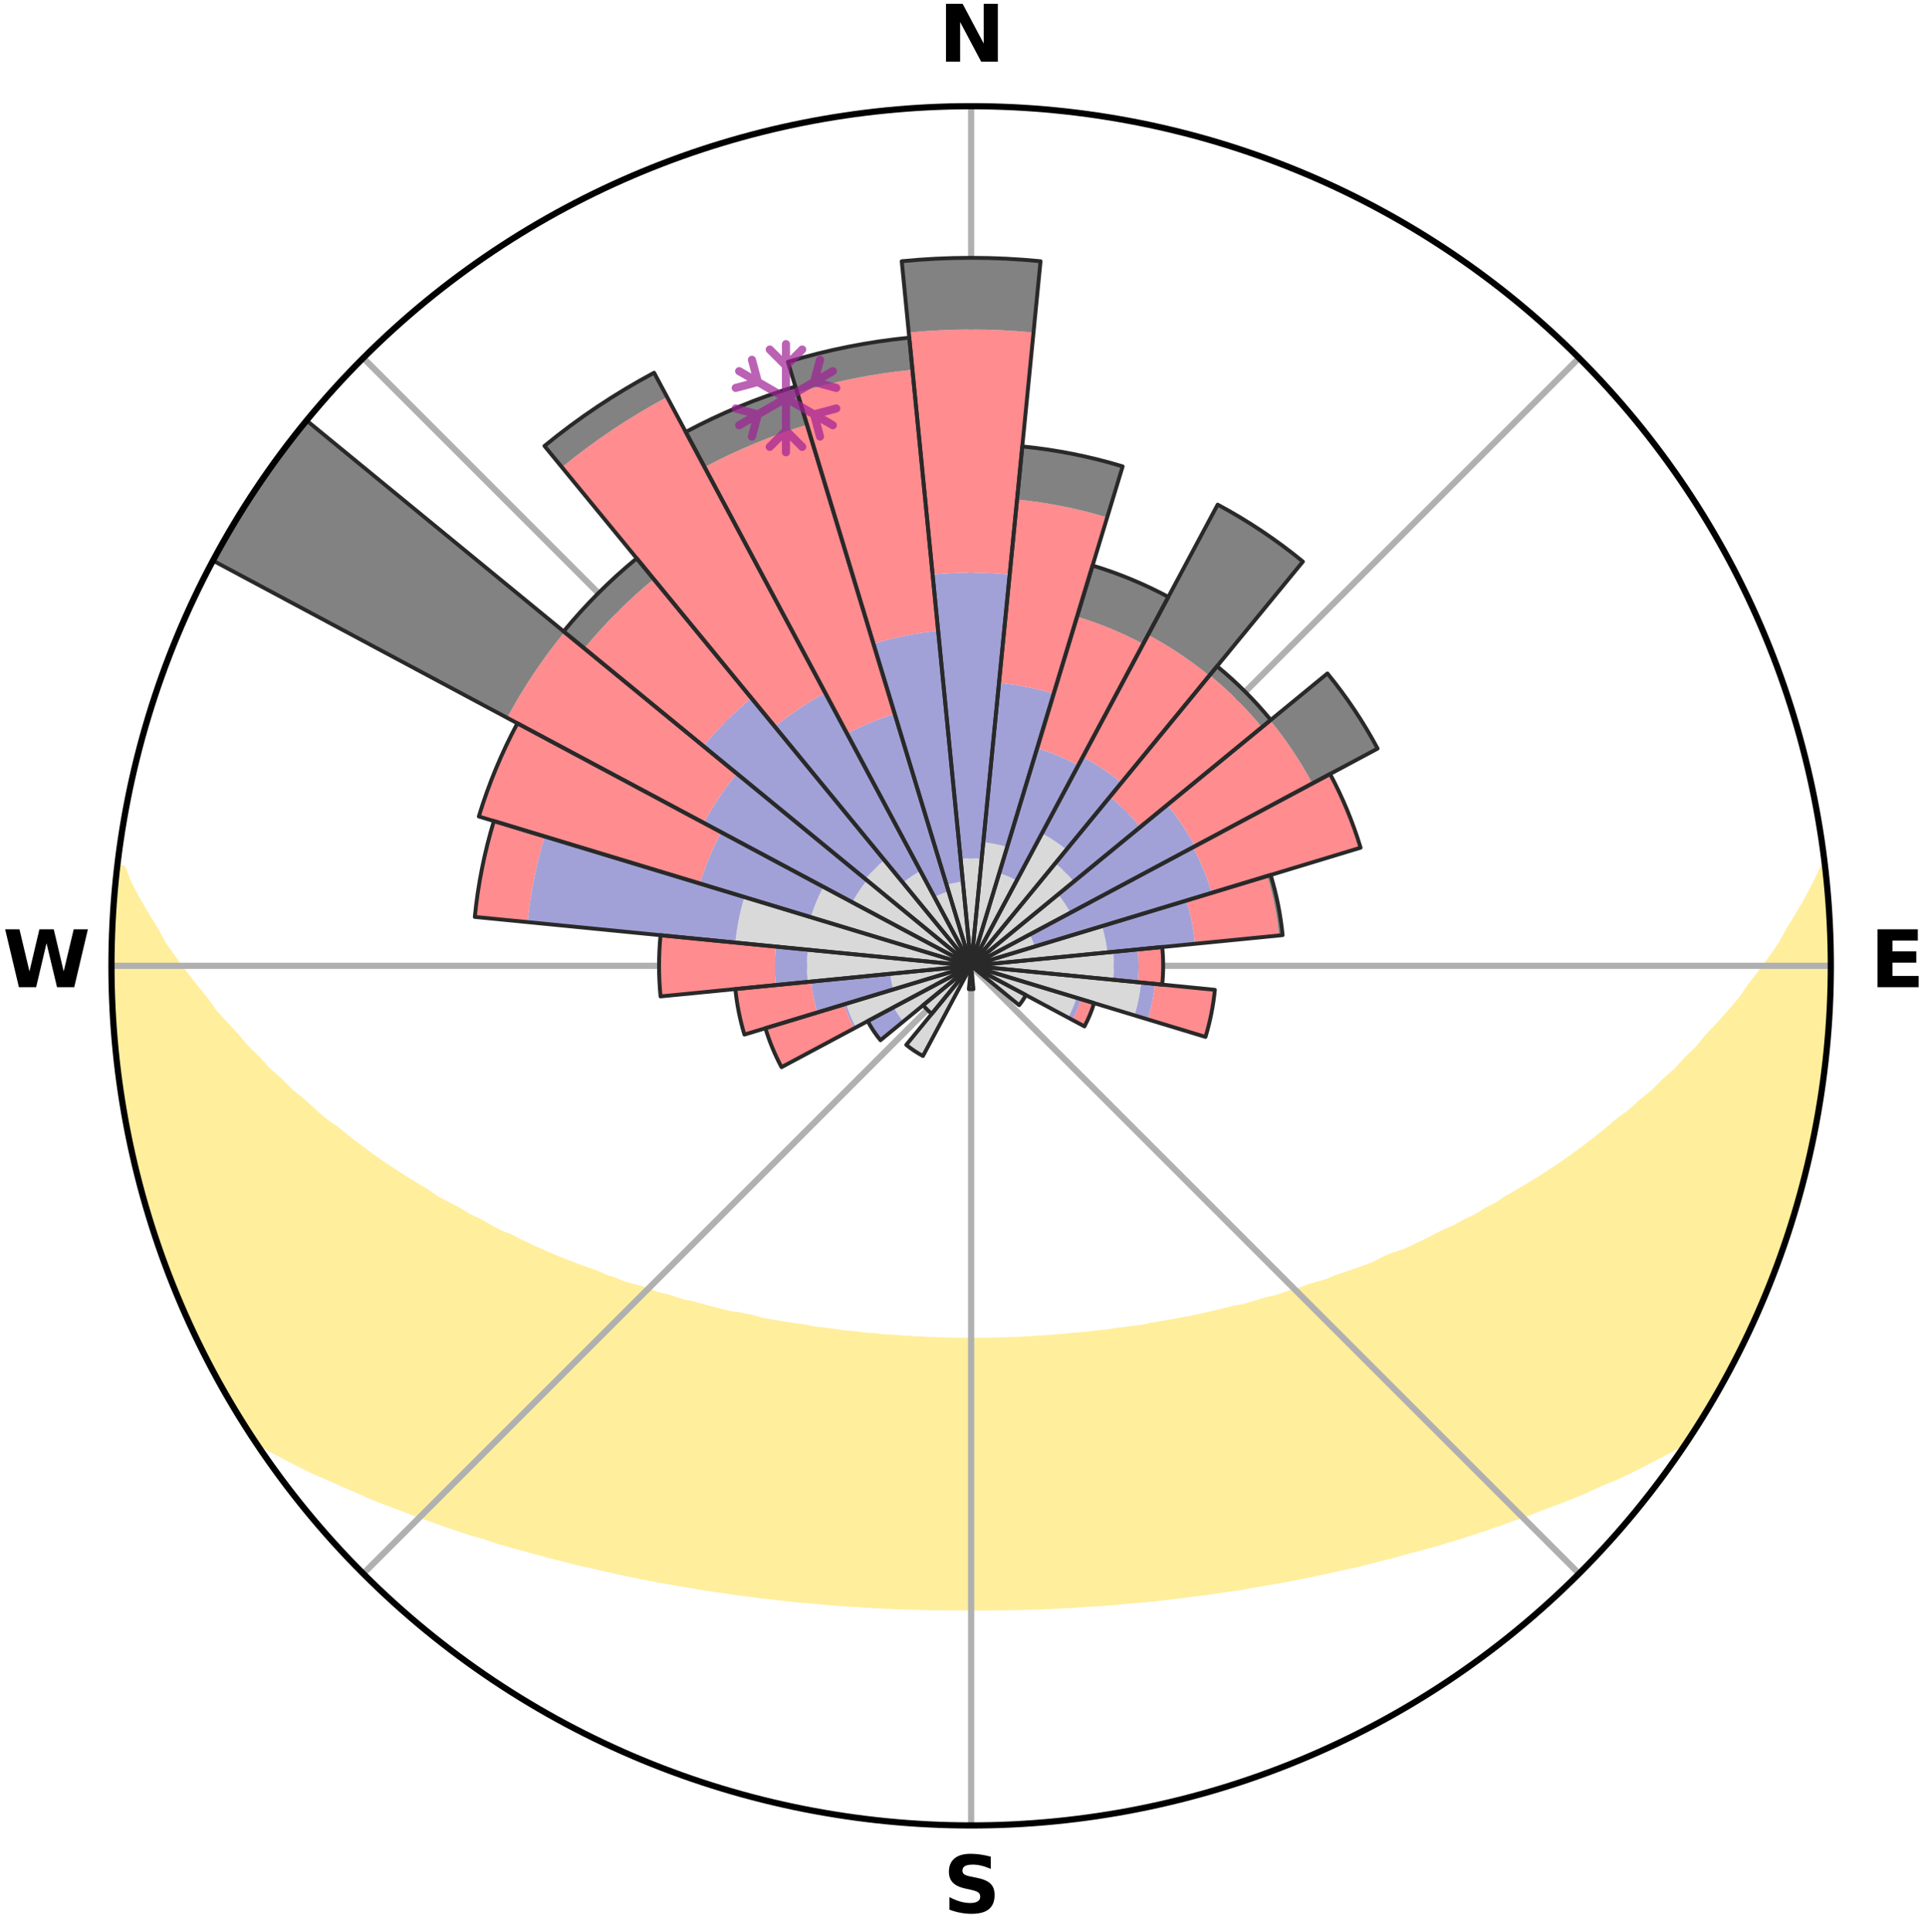 <?xml version="1.0" encoding="utf-8" standalone="no"?>
<!DOCTYPE svg PUBLIC "-//W3C//DTD SVG 1.1//EN"
  "http://www.w3.org/Graphics/SVG/1.1/DTD/svg11.dtd">
<svg xmlns:xlink="http://www.w3.org/1999/xlink" width="248.41pt" height="249.158pt" viewBox="0 0 248.41 249.158" xmlns="http://www.w3.org/2000/svg" version="1.1">
 <title>Ski Rose for Газпром, Gazprom</title>
 <defs>
  <style type="text/css">*{stroke-linejoin: round; stroke-linecap: butt}</style>
 </defs>
 <g id="figure_1">
  <g id="patch_1">
   <path d="M 0 249.158 
L 248.41 249.158 
L 248.41 0 
L 0 0 
z
" style="fill: #ffffff"/>
  </g>
  <g id="axes_1">
   <g id="patch_2">
    <path d="M 236.135 124.579 
C 236.135 110.018 233.267 95.599 227.695 82.147 
C 222.122 68.695 213.955 56.471 203.659 46.175 
C 193.363 35.879 181.139 27.711 167.687 22.139 
C 154.235 16.567 139.815 13.699 125.255 13.699 
C 110.694 13.699 96.275 16.567 82.823 22.139 
C 69.371 27.711 57.147 35.879 46.851 46.175 
C 36.555 56.471 28.387 68.695 22.815 82.147 
C 17.243 95.599 14.375 110.018 14.375 124.579 
C 14.375 139.14 17.243 153.559 22.815 167.011 
C 28.387 180.463 36.555 192.687 46.851 202.983 
C 57.147 213.279 69.371 221.447 82.823 227.019 
C 96.275 232.591 110.694 235.459 125.255 235.459 
C 139.815 235.459 154.235 232.591 167.687 227.019 
C 181.139 221.447 193.363 213.279 203.659 202.983 
C 213.955 192.687 222.122 180.463 227.695 167.011 
C 233.267 153.559 236.135 139.14 236.135 124.579 
M 125.255 124.579 
C 125.255 124.579 125.255 124.579 125.255 124.579 
C 125.255 124.579 125.255 124.579 125.255 124.579 
C 125.255 124.579 125.255 124.579 125.255 124.579 
C 125.255 124.579 125.255 124.579 125.255 124.579 
C 125.255 124.579 125.255 124.579 125.255 124.579 
C 125.255 124.579 125.255 124.579 125.255 124.579 
C 125.255 124.579 125.255 124.579 125.255 124.579 
C 125.255 124.579 125.255 124.579 125.255 124.579 
C 125.255 124.579 125.255 124.579 125.255 124.579 
C 125.255 124.579 125.255 124.579 125.255 124.579 
C 125.255 124.579 125.255 124.579 125.255 124.579 
C 125.255 124.579 125.255 124.579 125.255 124.579 
C 125.255 124.579 125.255 124.579 125.255 124.579 
C 125.255 124.579 125.255 124.579 125.255 124.579 
C 125.255 124.579 125.255 124.579 125.255 124.579 
C 125.255 124.579 125.255 124.579 125.255 124.579 
z
" style="fill: #ffffff"/>
   </g>
   <g id="PolyCollection_1">
    <defs>
     <path id="m55eba0c671" d="M 235.406 -137.129 
L 235.218 -137.108 
L 234.256 -135.075 
L 233.198 -133.074 
L 232.065 -131.112 
L 230.874 -129.191 
L 229.853 -127.318 
L 228.573 -125.481 
L 227.255 -123.689 
L 225.903 -121.944 
L 224.739 -120.235 
L 223.326 -118.581 
L 221.885 -116.974 
L 220.419 -115.416 
L 219.149 -113.881 
L 217.638 -112.417 
L 216.325 -110.969 
L 214.776 -109.598 
L 213.426 -108.238 
L 211.845 -106.962 
L 210.464 -105.689 
L 208.858 -104.508 
L 207.452 -103.321 
L 206.035 -102.177 
L 204.608 -101.074 
L 203.172 -100.012 
L 201.729 -98.991 
L 200.28 -98.011 
L 198.827 -97.072 
L 197.371 -96.172 
L 195.912 -95.312 
L 194.454 -94.491 
L 193.179 -93.624 
L 191.72 -92.877 
L 190.442 -92.078 
L 188.987 -91.402 
L 187.709 -90.669 
L 186.262 -90.063 
L 184.988 -89.393 
L 183.716 -88.754 
L 182.446 -88.144 
L 181.18 -87.563 
L 179.767 -87.114 
L 178.514 -86.59 
L 177.41 -85.986 
L 176.166 -85.514 
L 174.928 -85.067 
L 173.699 -84.645 
L 172.478 -84.246 
L 171.391 -83.761 
L 170.186 -83.408 
L 168.99 -83.076 
L 167.918 -82.654 
L 166.741 -82.362 
L 165.681 -81.979 
L 164.625 -81.615 
L 163.476 -81.378 
L 162.433 -81.049 
L 161.396 -80.737 
L 160.364 -80.441 
L 159.256 -80.267 
L 158.241 -80.001 
L 157.231 -79.75 
L 156.228 -79.513 
L 155.232 -79.289 
L 154.243 -79.077 
L 153.26 -78.879 
L 152.285 -78.691 
L 151.316 -78.515 
L 150.355 -78.35 
L 149.401 -78.194 
L 148.454 -78.048 
L 147.555 -77.825 
L 146.619 -77.699 
L 145.69 -77.581 
L 144.768 -77.47 
L 143.853 -77.366 
L 142.971 -77.196 
L 142.065 -77.108 
L 141.166 -77.025 
L 140.293 -76.884 
L 139.403 -76.815 
L 138.519 -76.749 
L 137.654 -76.635 
L 136.778 -76.581 
L 135.907 -76.531 
L 135.049 -76.441 
L 134.184 -76.4 
L 133.33 -76.326 
L 132.471 -76.294 
L 131.619 -76.235 
L 130.766 -76.211 
L 129.914 -76.188 
L 129.066 -76.151 
L 128.218 -76.135 
L 127.371 -76.112 
L 126.524 -76.104 
L 125.678 -76.095 
L 124.832 -76.096 
L 123.985 -76.104 
L 123.139 -76.121 
L 122.292 -76.136 
L 121.444 -76.152 
L 120.595 -76.19 
L 119.744 -76.213 
L 118.894 -76.265 
L 118.039 -76.296 
L 117.186 -76.363 
L 116.326 -76.402 
L 115.47 -76.486 
L 114.603 -76.534 
L 113.732 -76.585 
L 112.87 -76.692 
L 111.992 -76.753 
L 111.108 -76.819 
L 110.238 -76.952 
L 109.345 -77.03 
L 108.446 -77.113 
L 107.568 -77.273 
L 106.659 -77.371 
L 105.744 -77.476 
L 104.822 -77.587 
L 103.931 -77.788 
L 102.998 -77.917 
L 102.059 -78.055 
L 101.112 -78.201 
L 100.158 -78.357 
L 99.197 -78.523 
L 98.229 -78.699 
L 97.314 -78.984 
L 96.336 -79.185 
L 95.35 -79.398 
L 94.287 -79.521 
L 93.285 -79.759 
L 92.276 -80.01 
L 91.26 -80.277 
L 90.239 -80.558 
L 89.211 -80.855 
L 88.085 -81.059 
L 87.043 -81.388 
L 85.996 -81.735 
L 84.839 -81.99 
L 83.779 -82.373 
L 82.715 -82.775 
L 81.531 -83.087 
L 80.336 -83.419 
L 79.255 -83.882 
L 78.045 -84.258 
L 76.956 -84.765 
L 75.732 -85.187 
L 74.499 -85.633 
L 73.259 -86.104 
L 72.013 -86.602 
L 70.76 -87.126 
L 69.503 -87.677 
L 68.241 -88.257 
L 66.975 -88.865 
L 65.707 -89.503 
L 64.27 -90.075 
L 62.996 -90.775 
L 61.721 -91.506 
L 60.271 -92.179 
L 58.997 -92.976 
L 57.542 -93.72 
L 56.085 -94.503 
L 54.817 -95.403 
L 53.363 -96.26 
L 51.91 -97.157 
L 50.461 -98.093 
L 49.016 -99.07 
L 47.577 -100.087 
L 46.145 -101.146 
L 44.721 -102.245 
L 43.307 -103.386 
L 41.695 -104.518 
L 40.303 -105.746 
L 38.925 -107.015 
L 37.348 -108.286 
L 36.001 -109.643 
L 34.455 -111.009 
L 33.145 -112.453 
L 31.637 -113.913 
L 30.37 -115.443 
L 28.907 -116.996 
L 27.469 -118.598 
L 26.278 -120.258 
L 24.896 -121.951 
L 23.545 -123.691 
L 22.229 -125.478 
L 20.95 -127.31 
L 19.929 -129.178 
L 18.737 -131.094 
L 17.601 -133.052 
L 16.535 -135.048 
L 15.751 -137.055 
L 15.146 -137.124 
L 15.146 -137.124 
L 14.906 -135.204 
L 14.85 -133.268 
L 14.639 -131.345 
L 14.499 -129.415 
L 14.502 -127.479 
L 14.387 -125.547 
L 14.535 -123.613 
L 14.485 -121.678 
L 14.51 -119.744 
L 14.668 -117.815 
L 14.758 -115.883 
L 14.974 -113.96 
L 15.127 -112.032 
L 15.45 -110.123 
L 15.616 -108.193 
L 15.997 -106.296 
L 16.279 -104.382 
L 16.664 -102.486 
L 17.009 -100.582 
L 17.45 -98.697 
L 17.977 -96.835 
L 18.418 -94.95 
L 18.943 -93.088 
L 19.558 -91.253 
L 20.202 -89.429 
L 20.77 -87.579 
L 21.412 -85.754 
L 22.146 -83.963 
L 22.849 -82.161 
L 23.644 -80.398 
L 24.372 -78.604 
L 25.176 -76.844 
L 26.12 -75.152 
L 26.903 -73.38 
L 27.832 -71.683 
L 28.777 -69.994 
L 29.744 -68.319 
L 30.736 -66.658 
L 31.743 -65.005 
L 33.001 -63.518 
L 34.819 -62.424 
L 36.734 -61.437 
L 38.597 -60.456 
L 40.476 -59.526 
L 42.425 -58.693 
L 44.304 -57.848 
L 46.185 -57.047 
L 47.998 -56.228 
L 49.866 -55.498 
L 51.732 -54.809 
L 53.53 -54.096 
L 55.375 -53.469 
L 57.159 -52.821 
L 58.935 -52.204 
L 60.703 -51.617 
L 62.512 -51.116 
L 64.212 -50.529 
L 65.952 -50.026 
L 67.682 -49.549 
L 69.401 -49.097 
L 71.073 -48.62 
L 72.772 -48.216 
L 74.422 -47.779 
L 76.099 -47.419 
L 77.734 -47.033 
L 79.357 -46.661 
L 80.976 -46.316 
L 82.581 -45.983 
L 84.181 -45.677 
L 85.768 -45.38 
L 87.349 -45.109 
L 88.918 -44.846 
L 90.462 -44.561 
L 92.018 -44.338 
L 93.562 -44.121 
L 95.084 -43.885 
L 96.615 -43.704 
L 98.125 -43.497 
L 99.638 -43.333 
L 101.136 -43.154 
L 102.628 -42.988 
L 104.123 -42.868 
L 105.604 -42.727 
L 107.08 -42.599 
L 108.552 -42.482 
L 110.023 -42.394 
L 111.486 -42.299 
L 112.945 -42.215 
L 114.402 -42.142 
L 115.855 -42.08 
L 117.306 -42.028 
L 118.755 -41.987 
L 120.201 -41.955 
L 121.646 -41.934 
L 123.091 -41.929 
L 124.534 -41.924 
L 125.976 -41.921 
L 127.419 -41.923 
L 128.863 -41.935 
L 130.308 -41.957 
L 131.755 -41.988 
L 133.203 -42.03 
L 134.654 -42.082 
L 136.107 -42.145 
L 137.564 -42.218 
L 139.023 -42.302 
L 140.486 -42.397 
L 141.957 -42.486 
L 143.429 -42.603 
L 144.905 -42.731 
L 146.386 -42.873 
L 147.881 -42.993 
L 149.373 -43.159 
L 150.87 -43.339 
L 152.383 -43.503 
L 153.892 -43.71 
L 155.423 -43.891 
L 156.945 -44.128 
L 158.489 -44.345 
L 160.044 -44.568 
L 161.588 -44.853 
L 163.157 -45.116 
L 164.738 -45.388 
L 166.325 -45.685 
L 167.924 -45.992 
L 169.529 -46.324 
L 171.147 -46.669 
L 172.77 -47.042 
L 174.436 -47.38 
L 176.082 -47.788 
L 177.732 -48.225 
L 179.43 -48.629 
L 181.102 -49.107 
L 182.82 -49.558 
L 184.55 -50.035 
L 186.289 -50.538 
L 188.039 -51.068 
L 189.798 -51.626 
L 191.566 -52.213 
L 193.342 -52.83 
L 195.125 -53.478 
L 196.97 -54.105 
L 198.767 -54.818 
L 200.633 -55.508 
L 202.501 -56.238 
L 204.379 -57 
L 206.195 -57.858 
L 208.142 -58.648 
L 210.021 -59.535 
L 211.9 -60.465 
L 213.764 -61.446 
L 215.679 -62.432 
L 217.497 -63.525 
L 218.761 -65.009 
L 219.787 -66.65 
L 220.779 -68.311 
L 221.726 -69.998 
L 222.683 -71.68 
L 223.565 -73.402 
L 224.474 -75.11 
L 225.246 -76.886 
L 226.063 -78.638 
L 226.835 -80.411 
L 227.693 -82.148 
L 228.355 -83.967 
L 229.085 -85.759 
L 229.695 -87.595 
L 230.376 -89.406 
L 230.938 -91.257 
L 231.519 -93.102 
L 232.054 -94.961 
L 232.544 -96.832 
L 233.062 -98.697 
L 233.457 -100.591 
L 233.808 -102.494 
L 234.239 -104.38 
L 234.509 -106.296 
L 234.868 -108.197 
L 235.11 -110.116 
L 235.395 -112.03 
L 235.55 -113.959 
L 235.762 -115.882 
L 235.834 -117.816 
L 235.976 -119.745 
L 236.083 -121.677 
L 236.042 -123.612 
L 236.116 -125.547 
L 235.967 -127.478 
L 235.936 -129.412 
L 235.909 -131.347 
L 235.66 -133.268 
L 235.569 -135.201 
L 235.406 -137.129 
z
" style="stroke: #ffee9c"/>
    </defs>
    <g clip-path="url(#p44e5fb3e54)">
     <use xlink:href="#m55eba0c671" x="0" y="249.158" style="fill: #ffee9c; stroke: #ffee9c"/>
    </g>
   </g>
   <g id="matplotlib.axis_1">
    <g id="xtick_1">
     <g id="line2d_1">
      <path d="M 125.255 124.579 
L 125.255 13.699 
" clip-path="url(#p44e5fb3e54)" style="fill: none; stroke: #b0b0b0; stroke-width: 0.8; stroke-linecap: square"/>
     </g>
     <g id="text_1">
      <!-- N -->
      <g transform="translate(121.07 7.958) scale(0.1 -0.1)">
       <defs>
        <path id="DejaVuSans-Bold-4e" d="M 588 4666 
L 1931 4666 
L 3628 1466 
L 3628 4666 
L 4769 4666 
L 4769 0 
L 3425 0 
L 1728 3200 
L 1728 0 
L 588 0 
L 588 4666 
z
" transform="scale(0.016)"/>
       </defs>
       <use xlink:href="#DejaVuSans-Bold-4e"/>
      </g>
     </g>
    </g>
    <g id="xtick_2">
     <g id="line2d_2">
      <path d="M 125.255 124.579 
L 203.659 46.175 
" clip-path="url(#p44e5fb3e54)" style="fill: none; stroke: #b0b0b0; stroke-width: 0.8; stroke-linecap: square"/>
     </g>
    </g>
    <g id="xtick_3">
     <g id="line2d_3">
      <path d="M 125.255 124.579 
L 236.135 124.579 
" clip-path="url(#p44e5fb3e54)" style="fill: none; stroke: #b0b0b0; stroke-width: 0.8; stroke-linecap: square"/>
     </g>
     <g id="text_2">
      <!-- E -->
      <g transform="translate(241.219 127.338) scale(0.1 -0.1)">
       <defs>
        <path id="DejaVuSans-Bold-45" d="M 588 4666 
L 3834 4666 
L 3834 3756 
L 1791 3756 
L 1791 2888 
L 3713 2888 
L 3713 1978 
L 1791 1978 
L 1791 909 
L 3903 909 
L 3903 0 
L 588 0 
L 588 4666 
z
" transform="scale(0.016)"/>
       </defs>
       <use xlink:href="#DejaVuSans-Bold-45"/>
      </g>
     </g>
    </g>
    <g id="xtick_4">
     <g id="line2d_4">
      <path d="M 125.255 124.579 
L 203.659 202.983 
" clip-path="url(#p44e5fb3e54)" style="fill: none; stroke: #b0b0b0; stroke-width: 0.8; stroke-linecap: square"/>
     </g>
    </g>
    <g id="xtick_5">
     <g id="line2d_5">
      <path d="M 125.255 124.579 
L 125.255 235.459 
" clip-path="url(#p44e5fb3e54)" style="fill: none; stroke: #b0b0b0; stroke-width: 0.8; stroke-linecap: square"/>
     </g>
     <g id="text_3">
      <!-- S -->
      <g transform="translate(121.654 246.718) scale(0.1 -0.1)">
       <defs>
        <path id="DejaVuSans-Bold-53" d="M 3834 4519 
L 3834 3531 
Q 3450 3703 3084 3790 
Q 2719 3878 2394 3878 
Q 1963 3878 1756 3759 
Q 1550 3641 1550 3391 
Q 1550 3203 1689 3098 
Q 1828 2994 2194 2919 
L 2706 2816 
Q 3484 2659 3812 2340 
Q 4141 2022 4141 1434 
Q 4141 663 3683 286 
Q 3225 -91 2284 -91 
Q 1841 -91 1394 -6 
Q 947 78 500 244 
L 500 1259 
Q 947 1022 1364 901 
Q 1781 781 2169 781 
Q 2563 781 2772 912 
Q 2981 1044 2981 1288 
Q 2981 1506 2839 1625 
Q 2697 1744 2272 1838 
L 1806 1941 
Q 1106 2091 782 2419 
Q 459 2747 459 3303 
Q 459 4000 909 4375 
Q 1359 4750 2203 4750 
Q 2588 4750 2994 4692 
Q 3400 4634 3834 4519 
z
" transform="scale(0.016)"/>
       </defs>
       <use xlink:href="#DejaVuSans-Bold-53"/>
      </g>
     </g>
    </g>
    <g id="xtick_6">
     <g id="line2d_6">
      <path d="M 125.255 124.579 
L 46.851 202.983 
" clip-path="url(#p44e5fb3e54)" style="fill: none; stroke: #b0b0b0; stroke-width: 0.8; stroke-linecap: square"/>
     </g>
    </g>
    <g id="xtick_7">
     <g id="line2d_7">
      <path d="M 125.255 124.579 
L 14.375 124.579 
" clip-path="url(#p44e5fb3e54)" style="fill: none; stroke: #b0b0b0; stroke-width: 0.8; stroke-linecap: square"/>
     </g>
     <g id="text_4">
      <!-- W -->
      <g transform="translate(0.36 127.338) scale(0.1 -0.1)">
       <defs>
        <path id="DejaVuSans-Bold-57" d="M 191 4666 
L 1344 4666 
L 2150 1275 
L 2950 4666 
L 4109 4666 
L 4909 1275 
L 5716 4666 
L 6859 4666 
L 5759 0 
L 4372 0 
L 3525 3547 
L 2688 0 
L 1300 0 
L 191 4666 
z
" transform="scale(0.016)"/>
       </defs>
       <use xlink:href="#DejaVuSans-Bold-57"/>
      </g>
     </g>
    </g>
    <g id="xtick_8">
     <g id="line2d_8">
      <path d="M 125.255 124.579 
L 46.851 46.175 
" clip-path="url(#p44e5fb3e54)" style="fill: none; stroke: #b0b0b0; stroke-width: 0.8; stroke-linecap: square"/>
     </g>
    </g>
   </g>
   <g id="matplotlib.axis_2"/>
   <g id="patch_3">
    <path d="M 125.255 124.579 
C 125.255 124.579 125.255 124.579 125.255 124.579 
C 125.255 124.579 125.255 124.579 125.255 124.579 
L 126.614 110.781 
C 126.162 110.736 125.709 110.714 125.255 110.714 
C 124.801 110.714 124.347 110.736 123.896 110.781 
z
" clip-path="url(#p44e5fb3e54)" style="fill: #d9d9d9"/>
   </g>
   <g id="patch_4">
    <path d="M 125.255 124.579 
C 125.255 124.579 125.255 124.579 125.255 124.579 
C 125.255 124.579 125.255 124.579 125.255 124.579 
L 129.902 109.258 
C 129.401 109.106 128.892 108.979 128.378 108.877 
C 127.864 108.774 127.346 108.697 126.824 108.646 
z
" clip-path="url(#p44e5fb3e54)" style="fill: #d9d9d9"/>
   </g>
   <g id="patch_5">
    <path d="M 125.255 124.579 
C 125.255 124.579 125.255 124.579 125.255 124.579 
C 125.255 124.579 125.255 124.579 125.255 124.579 
L 131.136 113.577 
C 130.775 113.385 130.406 113.21 130.029 113.054 
C 129.652 112.897 129.267 112.76 128.876 112.641 
z
" clip-path="url(#p44e5fb3e54)" style="fill: #d9d9d9"/>
   </g>
   <g id="patch_6">
    <path d="M 125.255 124.579 
C 125.255 124.579 125.255 124.579 125.255 124.579 
C 125.255 124.579 125.255 124.579 125.255 124.579 
L 137.545 109.603 
C 137.055 109.201 136.545 108.823 136.018 108.471 
C 135.491 108.118 134.947 107.792 134.387 107.493 
z
" clip-path="url(#p44e5fb3e54)" style="fill: #d9d9d9"/>
   </g>
   <g id="patch_7">
    <path d="M 125.255 124.579 
C 125.255 124.579 125.255 124.579 125.255 124.579 
C 125.255 124.579 125.255 124.579 125.255 124.579 
L 138.485 113.721 
C 138.13 113.288 137.753 112.873 137.357 112.477 
C 136.961 112.08 136.546 111.704 136.113 111.349 
z
" clip-path="url(#p44e5fb3e54)" style="fill: #d9d9d9"/>
   </g>
   <g id="patch_8">
    <path d="M 125.255 124.579 
C 125.255 124.579 125.255 124.579 125.255 124.579 
C 125.255 124.579 125.255 124.579 125.255 124.579 
L 138.052 117.739 
C 137.828 117.32 137.584 116.912 137.32 116.518 
C 137.056 116.123 136.773 115.741 136.472 115.374 
z
" clip-path="url(#p44e5fb3e54)" style="fill: #d9d9d9"/>
   </g>
   <g id="patch_9">
    <path d="M 125.255 124.579 
C 125.255 124.579 125.255 124.579 125.255 124.579 
C 125.255 124.579 125.255 124.579 125.255 124.579 
L 133.444 122.095 
C 133.363 121.827 133.268 121.563 133.161 121.304 
C 133.054 121.045 132.934 120.792 132.802 120.545 
z
" clip-path="url(#p44e5fb3e54)" style="fill: #d9d9d9"/>
   </g>
   <g id="patch_10">
    <path d="M 125.255 124.579 
C 125.255 124.579 125.255 124.579 125.255 124.579 
C 125.255 124.579 125.255 124.579 125.255 124.579 
L 142.812 122.85 
C 142.756 122.275 142.671 121.704 142.558 121.137 
C 142.445 120.571 142.305 120.01 142.137 119.458 
z
" clip-path="url(#p44e5fb3e54)" style="fill: #d9d9d9"/>
   </g>
   <g id="patch_11">
    <path d="M 125.255 124.579 
C 125.255 124.579 125.255 124.579 125.255 124.579 
C 125.255 124.579 125.255 124.579 125.255 124.579 
L 143.57 126.383 
C 143.629 125.783 143.659 125.181 143.659 124.579 
C 143.659 123.977 143.629 123.375 143.57 122.775 
z
" clip-path="url(#p44e5fb3e54)" style="fill: #d9d9d9"/>
   </g>
   <g id="patch_12">
    <path d="M 125.255 124.579 
C 125.255 124.579 125.255 124.579 125.255 124.579 
C 125.255 124.579 125.255 124.579 125.255 124.579 
L 146.333 130.973 
C 146.543 130.283 146.718 129.583 146.858 128.876 
C 146.999 128.169 147.105 127.456 147.176 126.738 
z
" clip-path="url(#p44e5fb3e54)" style="fill: #d9d9d9"/>
   </g>
   <g id="patch_13">
    <path d="M 125.255 124.579 
C 125.255 124.579 125.255 124.579 125.255 124.579 
C 125.255 124.579 125.255 124.579 125.255 124.579 
L 137.771 131.269 
C 137.99 130.859 138.188 130.439 138.366 130.01 
C 138.544 129.581 138.7 129.143 138.835 128.699 
z
" clip-path="url(#p44e5fb3e54)" style="fill: #d9d9d9"/>
   </g>
   <g id="patch_14">
    <path d="M 125.255 124.579 
C 125.255 124.579 125.255 124.579 125.255 124.579 
C 125.255 124.579 125.255 124.579 125.255 124.579 
L 131.443 129.657 
C 131.609 129.455 131.765 129.244 131.911 129.026 
C 132.056 128.809 132.191 128.584 132.315 128.353 
z
" clip-path="url(#p44e5fb3e54)" style="fill: #d9d9d9"/>
   </g>
   <g id="patch_15">
    <path d="M 125.255 124.579 
C 125.255 124.579 125.255 124.579 125.255 124.579 
C 125.255 124.579 125.255 124.579 125.255 124.579 
L 125.255 124.579 
C 125.255 124.579 125.255 124.579 125.255 124.579 
C 125.255 124.579 125.255 124.579 125.255 124.579 
z
" clip-path="url(#p44e5fb3e54)" style="fill: #d9d9d9"/>
   </g>
   <g id="patch_16">
    <path d="M 125.255 124.579 
C 125.255 124.579 125.255 124.579 125.255 124.579 
C 125.255 124.579 125.255 124.579 125.255 124.579 
L 125.255 124.579 
C 125.255 124.579 125.255 124.579 125.255 124.579 
C 125.255 124.579 125.255 124.579 125.255 124.579 
z
" clip-path="url(#p44e5fb3e54)" style="fill: #d9d9d9"/>
   </g>
   <g id="patch_17">
    <path d="M 125.255 124.579 
C 125.255 124.579 125.255 124.579 125.255 124.579 
C 125.255 124.579 125.255 124.579 125.255 124.579 
L 125.255 124.579 
C 125.255 124.579 125.255 124.579 125.255 124.579 
C 125.255 124.579 125.255 124.579 125.255 124.579 
z
" clip-path="url(#p44e5fb3e54)" style="fill: #d9d9d9"/>
   </g>
   <g id="patch_18">
    <path d="M 125.255 124.579 
C 125.255 124.579 125.255 124.579 125.255 124.579 
C 125.255 124.579 125.255 124.579 125.255 124.579 
L 125.255 124.579 
C 125.255 124.579 125.255 124.579 125.255 124.579 
C 125.255 124.579 125.255 124.579 125.255 124.579 
z
" clip-path="url(#p44e5fb3e54)" style="fill: #d9d9d9"/>
   </g>
   <g id="patch_19">
    <path d="M 125.255 124.579 
C 125.255 124.579 125.255 124.579 125.255 124.579 
C 125.255 124.579 125.255 124.579 125.255 124.579 
L 124.958 127.59 
C 125.057 127.6 125.156 127.605 125.255 127.605 
C 125.354 127.605 125.453 127.6 125.551 127.59 
z
" clip-path="url(#p44e5fb3e54)" style="fill: #d9d9d9"/>
   </g>
   <g id="patch_20">
    <path d="M 125.255 124.579 
C 125.255 124.579 125.255 124.579 125.255 124.579 
C 125.255 124.579 125.255 124.579 125.255 124.579 
L 125.255 124.579 
C 125.255 124.579 125.255 124.579 125.255 124.579 
C 125.255 124.579 125.255 124.579 125.255 124.579 
z
" clip-path="url(#p44e5fb3e54)" style="fill: #d9d9d9"/>
   </g>
   <g id="patch_21">
    <path d="M 125.255 124.579 
C 125.255 124.579 125.255 124.579 125.255 124.579 
C 125.255 124.579 125.255 124.579 125.255 124.579 
L 125.255 124.579 
C 125.255 124.579 125.255 124.579 125.255 124.579 
C 125.255 124.579 125.255 124.579 125.255 124.579 
z
" clip-path="url(#p44e5fb3e54)" style="fill: #d9d9d9"/>
   </g>
   <g id="patch_22">
    <path d="M 125.255 124.579 
C 125.255 124.579 125.255 124.579 125.255 124.579 
C 125.255 124.579 125.255 124.579 125.255 124.579 
L 116.888 134.774 
C 117.222 135.048 117.569 135.305 117.928 135.545 
C 118.287 135.785 118.657 136.007 119.038 136.21 
z
" clip-path="url(#p44e5fb3e54)" style="fill: #d9d9d9"/>
   </g>
   <g id="patch_23">
    <path d="M 125.255 124.579 
C 125.255 124.579 125.255 124.579 125.255 124.579 
C 125.255 124.579 125.255 124.579 125.255 124.579 
L 119.067 129.657 
C 119.233 129.86 119.409 130.054 119.594 130.239 
C 119.78 130.425 119.974 130.601 120.176 130.767 
z
" clip-path="url(#p44e5fb3e54)" style="fill: #d9d9d9"/>
   </g>
   <g id="patch_24">
    <path d="M 125.255 124.579 
C 125.255 124.579 125.255 124.579 125.255 124.579 
C 125.255 124.579 125.255 124.579 125.255 124.579 
L 115.271 129.916 
C 115.445 130.242 115.636 130.56 115.842 130.869 
C 116.048 131.177 116.269 131.474 116.504 131.761 
z
" clip-path="url(#p44e5fb3e54)" style="fill: #d9d9d9"/>
   </g>
   <g id="patch_25">
    <path d="M 125.255 124.579 
C 125.255 124.579 125.255 124.579 125.255 124.579 
C 125.255 124.579 125.255 124.579 125.255 124.579 
L 109.134 129.469 
C 109.294 129.997 109.48 130.516 109.691 131.026 
C 109.902 131.535 110.138 132.034 110.398 132.52 
z
" clip-path="url(#p44e5fb3e54)" style="fill: #d9d9d9"/>
   </g>
   <g id="patch_26">
    <path d="M 125.255 124.579 
C 125.255 124.579 125.255 124.579 125.255 124.579 
C 125.255 124.579 125.255 124.579 125.255 124.579 
L 114.824 125.606 
C 114.858 125.948 114.908 126.287 114.975 126.624 
C 115.042 126.96 115.125 127.293 115.225 127.622 
z
" clip-path="url(#p44e5fb3e54)" style="fill: #d9d9d9"/>
   </g>
   <g id="patch_27">
    <path d="M 125.255 124.579 
C 125.255 124.579 125.255 124.579 125.255 124.579 
C 125.255 124.579 125.255 124.579 125.255 124.579 
L 104.177 122.503 
C 104.109 123.193 104.075 123.886 104.075 124.579 
C 104.075 125.272 104.109 125.965 104.177 126.655 
z
" clip-path="url(#p44e5fb3e54)" style="fill: #d9d9d9"/>
   </g>
   <g id="patch_28">
    <path d="M 125.255 124.579 
C 125.255 124.579 125.255 124.579 125.255 124.579 
C 125.255 124.579 125.255 124.579 125.255 124.579 
L 96.013 115.709 
C 95.723 116.666 95.48 117.637 95.285 118.618 
C 95.09 119.599 94.943 120.589 94.845 121.584 
z
" clip-path="url(#p44e5fb3e54)" style="fill: #d9d9d9"/>
   </g>
   <g id="patch_29">
    <path d="M 125.255 124.579 
C 125.255 124.579 125.255 124.579 125.255 124.579 
C 125.255 124.579 125.255 124.579 125.255 124.579 
L 106.199 114.393 
C 105.866 115.017 105.563 115.657 105.292 116.31 
C 105.022 116.964 104.783 117.63 104.578 118.307 
z
" clip-path="url(#p44e5fb3e54)" style="fill: #d9d9d9"/>
   </g>
   <g id="patch_30">
    <path d="M 125.255 124.579 
C 125.255 124.579 125.255 124.579 125.255 124.579 
C 125.255 124.579 125.255 124.579 125.255 124.579 
L 111.819 113.553 
C 111.458 113.993 111.119 114.45 110.803 114.923 
C 110.487 115.396 110.194 115.884 109.926 116.386 
z
" clip-path="url(#p44e5fb3e54)" style="fill: #d9d9d9"/>
   </g>
   <g id="patch_31">
    <path d="M 125.255 124.579 
C 125.255 124.579 125.255 124.579 125.255 124.579 
C 125.255 124.579 125.255 124.579 125.255 124.579 
L 114.063 110.941 
C 113.616 111.308 113.188 111.696 112.78 112.104 
C 112.372 112.512 111.984 112.941 111.617 113.387 
z
" clip-path="url(#p44e5fb3e54)" style="fill: #d9d9d9"/>
   </g>
   <g id="patch_32">
    <path d="M 125.255 124.579 
C 125.255 124.579 125.255 124.579 125.255 124.579 
C 125.255 124.579 125.255 124.579 125.255 124.579 
L 118.719 112.351 
C 118.319 112.565 117.929 112.798 117.552 113.051 
C 117.174 113.303 116.81 113.573 116.459 113.861 
z
" clip-path="url(#p44e5fb3e54)" style="fill: #d9d9d9"/>
   </g>
   <g id="patch_33">
    <path d="M 125.255 124.579 
C 125.255 124.579 125.255 124.579 125.255 124.579 
C 125.255 124.579 125.255 124.579 125.255 124.579 
L 122.342 114.976 
C 122.028 115.072 121.718 115.182 121.415 115.308 
C 121.111 115.434 120.814 115.574 120.524 115.729 
z
" clip-path="url(#p44e5fb3e54)" style="fill: #d9d9d9"/>
   </g>
   <g id="patch_34">
    <path d="M 125.255 124.579 
C 125.255 124.579 125.255 124.579 125.255 124.579 
C 125.255 124.579 125.255 124.579 125.255 124.579 
L 124.186 113.723 
C 123.83 113.758 123.477 113.81 123.127 113.88 
C 122.776 113.949 122.43 114.036 122.088 114.14 
z
" clip-path="url(#p44e5fb3e54)" style="fill: #d9d9d9"/>
   </g>
   <g id="patch_35">
    <path d="M 123.896 110.781 
C 124.347 110.736 124.801 110.714 125.255 110.714 
C 125.709 110.714 126.162 110.736 126.614 110.781 
L 130.226 74.105 
C 128.574 73.942 126.915 73.86 125.255 73.86 
C 123.595 73.86 121.936 73.942 120.284 74.105 
z
" clip-path="url(#p44e5fb3e54)" style="fill: #a1a1d8"/>
   </g>
   <g id="patch_36">
    <path d="M 126.824 108.646 
C 127.346 108.697 127.864 108.774 128.378 108.877 
C 128.892 108.979 129.401 109.106 129.902 109.258 
L 135.904 89.475 
C 134.755 89.126 133.589 88.834 132.411 88.6 
C 131.234 88.366 130.045 88.19 128.85 88.072 
z
" clip-path="url(#p44e5fb3e54)" style="fill: #a1a1d8"/>
   </g>
   <g id="patch_37">
    <path d="M 128.876 112.641 
C 129.267 112.76 129.652 112.897 130.029 113.054 
C 130.406 113.21 130.775 113.385 131.136 113.577 
L 139.083 98.708 
C 138.236 98.256 137.368 97.845 136.481 97.477 
C 135.594 97.11 134.689 96.786 133.77 96.508 
z
" clip-path="url(#p44e5fb3e54)" style="fill: #a1a1d8"/>
   </g>
   <g id="patch_38">
    <path d="M 134.387 107.493 
C 134.947 107.792 135.491 108.118 136.018 108.471 
C 136.545 108.823 137.055 109.201 137.545 109.603 
L 144.64 100.958 
C 143.867 100.323 143.063 99.727 142.232 99.172 
C 141.4 98.616 140.542 98.101 139.659 97.63 
z
" clip-path="url(#p44e5fb3e54)" style="fill: #a1a1d8"/>
   </g>
   <g id="patch_39">
    <path d="M 136.113 111.349 
C 136.546 111.704 136.961 112.08 137.357 112.477 
C 137.753 112.873 138.13 113.288 138.485 113.721 
L 147.07 106.676 
C 146.484 105.962 145.863 105.277 145.21 104.624 
C 144.557 103.971 143.872 103.35 143.158 102.764 
z
" clip-path="url(#p44e5fb3e54)" style="fill: #a1a1d8"/>
   </g>
   <g id="patch_40">
    <path d="M 136.472 115.374 
C 136.773 115.741 137.056 116.123 137.32 116.518 
C 137.584 116.912 137.828 117.32 138.052 117.739 
L 154.118 109.152 
C 153.613 108.207 153.062 107.288 152.466 106.397 
C 151.871 105.506 151.233 104.645 150.553 103.817 
z
" clip-path="url(#p44e5fb3e54)" style="fill: #a1a1d8"/>
   </g>
   <g id="patch_41">
    <path d="M 132.802 120.545 
C 132.934 120.792 133.054 121.045 133.161 121.304 
C 133.268 121.563 133.363 121.827 133.444 122.095 
L 156.304 115.16 
C 155.996 114.144 155.638 113.144 155.231 112.162 
C 154.825 111.181 154.37 110.221 153.87 109.284 
z
" clip-path="url(#p44e5fb3e54)" style="fill: #a1a1d8"/>
   </g>
   <g id="patch_42">
    <path d="M 142.137 119.458 
C 142.305 120.01 142.445 120.571 142.558 121.137 
C 142.671 121.704 142.756 122.275 142.812 122.85 
L 154.136 121.735 
C 154.043 120.789 153.903 119.849 153.718 118.917 
C 153.533 117.986 153.302 117.064 153.026 116.155 
z
" clip-path="url(#p44e5fb3e54)" style="fill: #a1a1d8"/>
   </g>
   <g id="patch_43">
    <path d="M 143.57 122.775 
C 143.629 123.375 143.659 123.977 143.659 124.579 
C 143.659 125.181 143.629 125.783 143.57 126.383 
L 146.758 126.697 
C 146.827 125.993 146.862 125.286 146.862 124.579 
C 146.862 123.872 146.827 123.165 146.758 122.461 
z
" clip-path="url(#p44e5fb3e54)" style="fill: #a1a1d8"/>
   </g>
   <g id="patch_44">
    <path d="M 147.176 126.738 
C 147.105 127.456 146.999 128.169 146.858 128.876 
C 146.718 129.583 146.543 130.283 146.333 130.973 
L 148.053 131.495 
C 148.279 130.749 148.469 129.992 148.621 129.227 
C 148.773 128.462 148.887 127.69 148.964 126.914 
z
" clip-path="url(#p44e5fb3e54)" style="fill: #a1a1d8"/>
   </g>
   <g id="patch_45">
    <path d="M 138.835 128.699 
C 138.7 129.143 138.544 129.581 138.366 130.01 
C 138.188 130.439 137.99 130.859 137.771 131.269 
L 138.327 131.566 
C 138.556 131.138 138.763 130.7 138.949 130.251 
C 139.135 129.803 139.298 129.346 139.439 128.882 
z
" clip-path="url(#p44e5fb3e54)" style="fill: #a1a1d8"/>
   </g>
   <g id="patch_46">
    <path d="M 132.315 128.353 
C 132.191 128.584 132.056 128.809 131.911 129.026 
C 131.765 129.244 131.609 129.455 131.443 129.657 
L 131.443 129.657 
C 131.609 129.455 131.765 129.244 131.911 129.026 
C 132.056 128.809 132.191 128.584 132.315 128.353 
z
" clip-path="url(#p44e5fb3e54)" style="fill: #a1a1d8"/>
   </g>
   <g id="patch_47">
    <path d="M 125.255 124.579 
C 125.255 124.579 125.255 124.579 125.255 124.579 
C 125.255 124.579 125.255 124.579 125.255 124.579 
L 125.255 124.579 
C 125.255 124.579 125.255 124.579 125.255 124.579 
C 125.255 124.579 125.255 124.579 125.255 124.579 
z
" clip-path="url(#p44e5fb3e54)" style="fill: #a1a1d8"/>
   </g>
   <g id="patch_48">
    <path d="M 125.255 124.579 
C 125.255 124.579 125.255 124.579 125.255 124.579 
C 125.255 124.579 125.255 124.579 125.255 124.579 
L 125.255 124.579 
C 125.255 124.579 125.255 124.579 125.255 124.579 
C 125.255 124.579 125.255 124.579 125.255 124.579 
z
" clip-path="url(#p44e5fb3e54)" style="fill: #a1a1d8"/>
   </g>
   <g id="patch_49">
    <path d="M 125.255 124.579 
C 125.255 124.579 125.255 124.579 125.255 124.579 
C 125.255 124.579 125.255 124.579 125.255 124.579 
L 125.255 124.579 
C 125.255 124.579 125.255 124.579 125.255 124.579 
C 125.255 124.579 125.255 124.579 125.255 124.579 
z
" clip-path="url(#p44e5fb3e54)" style="fill: #a1a1d8"/>
   </g>
   <g id="patch_50">
    <path d="M 125.255 124.579 
C 125.255 124.579 125.255 124.579 125.255 124.579 
C 125.255 124.579 125.255 124.579 125.255 124.579 
L 125.255 124.579 
C 125.255 124.579 125.255 124.579 125.255 124.579 
C 125.255 124.579 125.255 124.579 125.255 124.579 
z
" clip-path="url(#p44e5fb3e54)" style="fill: #a1a1d8"/>
   </g>
   <g id="patch_51">
    <path d="M 125.551 127.59 
C 125.453 127.6 125.354 127.605 125.255 127.605 
C 125.156 127.605 125.057 127.6 124.958 127.59 
L 124.958 127.59 
C 125.057 127.6 125.156 127.605 125.255 127.605 
C 125.354 127.605 125.453 127.6 125.551 127.59 
z
" clip-path="url(#p44e5fb3e54)" style="fill: #a1a1d8"/>
   </g>
   <g id="patch_52">
    <path d="M 125.255 124.579 
C 125.255 124.579 125.255 124.579 125.255 124.579 
C 125.255 124.579 125.255 124.579 125.255 124.579 
L 125.255 124.579 
C 125.255 124.579 125.255 124.579 125.255 124.579 
C 125.255 124.579 125.255 124.579 125.255 124.579 
z
" clip-path="url(#p44e5fb3e54)" style="fill: #a1a1d8"/>
   </g>
   <g id="patch_53">
    <path d="M 125.255 124.579 
C 125.255 124.579 125.255 124.579 125.255 124.579 
C 125.255 124.579 125.255 124.579 125.255 124.579 
L 125.255 124.579 
C 125.255 124.579 125.255 124.579 125.255 124.579 
C 125.255 124.579 125.255 124.579 125.255 124.579 
z
" clip-path="url(#p44e5fb3e54)" style="fill: #a1a1d8"/>
   </g>
   <g id="patch_54">
    <path d="M 119.038 136.21 
C 118.657 136.007 118.287 135.785 117.928 135.545 
C 117.569 135.305 117.222 135.048 116.888 134.774 
L 116.888 134.774 
C 117.222 135.048 117.569 135.305 117.928 135.545 
C 118.287 135.785 118.657 136.007 119.038 136.21 
z
" clip-path="url(#p44e5fb3e54)" style="fill: #a1a1d8"/>
   </g>
   <g id="patch_55">
    <path d="M 120.176 130.767 
C 119.974 130.601 119.78 130.425 119.594 130.239 
C 119.409 130.054 119.233 129.86 119.067 129.657 
L 119.067 129.657 
C 119.233 129.86 119.409 130.054 119.594 130.239 
C 119.78 130.425 119.974 130.601 120.176 130.767 
z
" clip-path="url(#p44e5fb3e54)" style="fill: #a1a1d8"/>
   </g>
   <g id="patch_56">
    <path d="M 116.504 131.761 
C 116.269 131.474 116.048 131.177 115.842 130.869 
C 115.636 130.56 115.445 130.242 115.271 129.916 
L 111.913 131.71 
C 112.146 132.147 112.401 132.572 112.676 132.984 
C 112.951 133.396 113.247 133.793 113.561 134.176 
z
" clip-path="url(#p44e5fb3e54)" style="fill: #a1a1d8"/>
   </g>
   <g id="patch_57">
    <path d="M 110.398 132.52 
C 110.138 132.034 109.902 131.535 109.691 131.026 
C 109.48 130.516 109.294 129.997 109.134 129.469 
L 108.876 129.547 
C 109.039 130.084 109.228 130.611 109.442 131.129 
C 109.657 131.646 109.896 132.153 110.16 132.647 
z
" clip-path="url(#p44e5fb3e54)" style="fill: #a1a1d8"/>
   </g>
   <g id="patch_58">
    <path d="M 115.225 127.622 
C 115.125 127.293 115.042 126.96 114.975 126.624 
C 114.908 126.287 114.858 125.948 114.824 125.606 
L 104.612 126.612 
C 104.679 127.288 104.778 127.96 104.911 128.626 
C 105.043 129.292 105.208 129.951 105.405 130.6 
z
" clip-path="url(#p44e5fb3e54)" style="fill: #a1a1d8"/>
   </g>
   <g id="patch_59">
    <path d="M 104.177 126.655 
C 104.109 125.965 104.075 125.272 104.075 124.579 
C 104.075 123.886 104.109 123.193 104.177 122.503 
L 100.063 122.098 
C 99.981 122.922 99.941 123.75 99.941 124.579 
C 99.941 125.408 99.981 126.236 100.063 127.06 
z
" clip-path="url(#p44e5fb3e54)" style="fill: #a1a1d8"/>
   </g>
   <g id="patch_60">
    <path d="M 94.845 121.584 
C 94.943 120.589 95.09 119.599 95.285 118.618 
C 95.48 117.637 95.723 116.666 96.013 115.709 
L 70.243 107.891 
C 69.697 109.692 69.24 111.518 68.873 113.364 
C 68.505 115.209 68.229 117.072 68.045 118.944 
z
" clip-path="url(#p44e5fb3e54)" style="fill: #a1a1d8"/>
   </g>
   <g id="patch_61">
    <path d="M 104.578 118.307 
C 104.783 117.63 105.022 116.964 105.292 116.31 
C 105.563 115.657 105.866 115.017 106.199 114.393 
L 93.013 107.345 
C 92.449 108.401 91.937 109.483 91.479 110.589 
C 91.021 111.694 90.618 112.822 90.27 113.967 
z
" clip-path="url(#p44e5fb3e54)" style="fill: #a1a1d8"/>
   </g>
   <g id="patch_62">
    <path d="M 109.926 116.386 
C 110.194 115.884 110.487 115.396 110.803 114.923 
C 111.119 114.45 111.458 113.993 111.819 113.553 
L 95.03 99.774 
C 94.218 100.764 93.456 101.792 92.745 102.856 
C 92.034 103.921 91.375 105.019 90.772 106.148 
z
" clip-path="url(#p44e5fb3e54)" style="fill: #a1a1d8"/>
   </g>
   <g id="patch_63">
    <path d="M 111.617 113.387 
C 111.984 112.941 112.372 112.512 112.78 112.104 
C 113.188 111.696 113.616 111.308 114.063 110.941 
L 96.915 90.046 
C 95.784 90.974 94.7 91.957 93.666 92.991 
C 92.632 94.025 91.65 95.109 90.722 96.239 
z
" clip-path="url(#p44e5fb3e54)" style="fill: #a1a1d8"/>
   </g>
   <g id="patch_64">
    <path d="M 116.459 113.861 
C 116.81 113.573 117.174 113.303 117.552 113.051 
C 117.929 112.798 118.319 112.565 118.719 112.351 
L 106.441 89.381 
C 105.289 89.997 104.168 90.669 103.082 91.394 
C 101.995 92.12 100.946 92.899 99.936 93.728 
z
" clip-path="url(#p44e5fb3e54)" style="fill: #a1a1d8"/>
   </g>
   <g id="patch_65">
    <path d="M 120.524 115.729 
C 120.814 115.574 121.111 115.434 121.415 115.308 
C 121.718 115.182 122.028 115.072 122.342 114.976 
L 115.396 92.079 
C 114.332 92.402 113.285 92.776 112.258 93.202 
C 111.231 93.627 110.225 94.103 109.245 94.627 
z
" clip-path="url(#p44e5fb3e54)" style="fill: #a1a1d8"/>
   </g>
   <g id="patch_66">
    <path d="M 122.088 114.14 
C 122.43 114.036 122.776 113.949 123.127 113.88 
C 123.477 113.81 123.83 113.758 124.186 113.723 
L 120.998 81.362 
C 119.584 81.502 118.177 81.71 116.783 81.988 
C 115.389 82.265 114.009 82.61 112.649 83.023 
z
" clip-path="url(#p44e5fb3e54)" style="fill: #a1a1d8"/>
   </g>
   <g id="patch_67">
    <path d="M 120.284 74.105 
C 121.936 73.942 123.595 73.86 125.255 73.86 
C 126.915 73.86 128.574 73.942 130.226 74.105 
L 133.3 42.891 
C 130.627 42.628 127.942 42.496 125.255 42.496 
C 122.568 42.496 119.883 42.628 117.209 42.891 
z
" clip-path="url(#p44e5fb3e54)" style="fill: #ff8c8e"/>
   </g>
   <g id="patch_68">
    <path d="M 128.85 88.072 
C 130.045 88.19 131.234 88.366 132.411 88.6 
C 133.589 88.834 134.755 89.126 135.904 89.475 
L 142.799 66.745 
C 140.906 66.17 138.986 65.689 137.045 65.304 
C 135.105 64.918 133.147 64.627 131.179 64.433 
z
" clip-path="url(#p44e5fb3e54)" style="fill: #ff8c8e"/>
   </g>
   <g id="patch_69">
    <path d="M 133.77 96.508 
C 134.689 96.786 135.594 97.11 136.481 97.477 
C 137.368 97.845 138.236 98.256 139.083 98.708 
L 147.442 83.069 
C 146.084 82.343 144.69 81.684 143.267 81.094 
C 141.844 80.505 140.392 79.985 138.918 79.538 
z
" clip-path="url(#p44e5fb3e54)" style="fill: #ff8c8e"/>
   </g>
   <g id="patch_70">
    <path d="M 139.659 97.63 
C 140.542 98.101 141.4 98.616 142.232 99.172 
C 143.063 99.727 143.867 100.323 144.64 100.958 
L 155.966 87.158 
C 154.741 86.152 153.467 85.208 152.15 84.328 
C 150.833 83.447 149.473 82.632 148.075 81.885 
z
" clip-path="url(#p44e5fb3e54)" style="fill: #ff8c8e"/>
   </g>
   <g id="patch_71">
    <path d="M 143.158 102.764 
C 143.872 103.35 144.557 103.971 145.21 104.624 
C 145.863 105.277 146.484 105.962 147.07 106.676 
L 162.749 93.808 
C 161.742 92.581 160.675 91.404 159.553 90.281 
C 158.43 89.159 157.253 88.092 156.026 87.085 
z
" clip-path="url(#p44e5fb3e54)" style="fill: #ff8c8e"/>
   </g>
   <g id="patch_72">
    <path d="M 150.553 103.817 
C 151.233 104.645 151.871 105.506 152.466 106.397 
C 153.062 107.288 153.613 108.207 154.118 109.152 
L 169.263 101.056 
C 168.493 99.616 167.653 98.214 166.745 96.856 
C 165.838 95.498 164.864 94.185 163.828 92.923 
z
" clip-path="url(#p44e5fb3e54)" style="fill: #ff8c8e"/>
   </g>
   <g id="patch_73">
    <path d="M 153.87 109.284 
C 154.37 110.221 154.825 111.181 155.231 112.162 
C 155.638 113.144 155.996 114.144 156.304 115.16 
L 175.32 109.392 
C 174.823 107.753 174.246 106.14 173.59 104.558 
C 172.935 102.976 172.202 101.427 171.395 99.917 
z
" clip-path="url(#p44e5fb3e54)" style="fill: #ff8c8e"/>
   </g>
   <g id="patch_74">
    <path d="M 153.026 116.155 
C 153.302 117.064 153.533 117.986 153.718 118.917 
C 153.903 119.849 154.043 120.789 154.136 121.735 
L 164.973 120.667 
C 164.845 119.367 164.654 118.074 164.399 116.793 
C 164.144 115.512 163.826 114.244 163.447 112.994 
z
" clip-path="url(#p44e5fb3e54)" style="fill: #ff8c8e"/>
   </g>
   <g id="patch_75">
    <path d="M 146.758 122.461 
C 146.827 123.165 146.862 123.872 146.862 124.579 
C 146.862 125.286 146.827 125.993 146.758 126.697 
L 149.901 127.007 
C 149.981 126.2 150.021 125.39 150.021 124.579 
C 150.021 123.768 149.981 122.958 149.901 122.152 
z
" clip-path="url(#p44e5fb3e54)" style="fill: #ff8c8e"/>
   </g>
   <g id="patch_76">
    <path d="M 148.964 126.914 
C 148.887 127.69 148.773 128.462 148.621 129.227 
C 148.469 129.992 148.279 130.749 148.053 131.495 
L 155.483 133.749 
C 155.783 132.759 156.035 131.756 156.236 130.742 
C 156.438 129.728 156.59 128.704 156.691 127.675 
z
" clip-path="url(#p44e5fb3e54)" style="fill: #ff8c8e"/>
   </g>
   <g id="patch_77">
    <path d="M 139.439 128.882 
C 139.298 129.346 139.135 129.803 138.949 130.251 
C 138.763 130.7 138.556 131.138 138.327 131.566 
L 139.87 132.391 
C 140.126 131.913 140.358 131.422 140.565 130.921 
C 140.773 130.42 140.956 129.909 141.113 129.39 
z
" clip-path="url(#p44e5fb3e54)" style="fill: #ff8c8e"/>
   </g>
   <g id="patch_78">
    <path d="M 132.315 128.353 
C 132.191 128.584 132.056 128.809 131.911 129.026 
C 131.765 129.244 131.609 129.455 131.443 129.657 
L 131.443 129.657 
C 131.609 129.455 131.765 129.244 131.911 129.026 
C 132.056 128.809 132.191 128.584 132.315 128.353 
z
" clip-path="url(#p44e5fb3e54)" style="fill: #ff8c8e"/>
   </g>
   <g id="patch_79">
    <path d="M 125.255 124.579 
C 125.255 124.579 125.255 124.579 125.255 124.579 
C 125.255 124.579 125.255 124.579 125.255 124.579 
L 125.255 124.579 
C 125.255 124.579 125.255 124.579 125.255 124.579 
C 125.255 124.579 125.255 124.579 125.255 124.579 
z
" clip-path="url(#p44e5fb3e54)" style="fill: #ff8c8e"/>
   </g>
   <g id="patch_80">
    <path d="M 125.255 124.579 
C 125.255 124.579 125.255 124.579 125.255 124.579 
C 125.255 124.579 125.255 124.579 125.255 124.579 
L 125.255 124.579 
C 125.255 124.579 125.255 124.579 125.255 124.579 
C 125.255 124.579 125.255 124.579 125.255 124.579 
z
" clip-path="url(#p44e5fb3e54)" style="fill: #ff8c8e"/>
   </g>
   <g id="patch_81">
    <path d="M 125.255 124.579 
C 125.255 124.579 125.255 124.579 125.255 124.579 
C 125.255 124.579 125.255 124.579 125.255 124.579 
L 125.255 124.579 
C 125.255 124.579 125.255 124.579 125.255 124.579 
C 125.255 124.579 125.255 124.579 125.255 124.579 
z
" clip-path="url(#p44e5fb3e54)" style="fill: #ff8c8e"/>
   </g>
   <g id="patch_82">
    <path d="M 125.255 124.579 
C 125.255 124.579 125.255 124.579 125.255 124.579 
C 125.255 124.579 125.255 124.579 125.255 124.579 
L 125.255 124.579 
C 125.255 124.579 125.255 124.579 125.255 124.579 
C 125.255 124.579 125.255 124.579 125.255 124.579 
z
" clip-path="url(#p44e5fb3e54)" style="fill: #ff8c8e"/>
   </g>
   <g id="patch_83">
    <path d="M 125.551 127.59 
C 125.453 127.6 125.354 127.605 125.255 127.605 
C 125.156 127.605 125.057 127.6 124.958 127.59 
L 124.958 127.59 
C 125.057 127.6 125.156 127.605 125.255 127.605 
C 125.354 127.605 125.453 127.6 125.551 127.59 
z
" clip-path="url(#p44e5fb3e54)" style="fill: #ff8c8e"/>
   </g>
   <g id="patch_84">
    <path d="M 125.255 124.579 
C 125.255 124.579 125.255 124.579 125.255 124.579 
C 125.255 124.579 125.255 124.579 125.255 124.579 
L 125.255 124.579 
C 125.255 124.579 125.255 124.579 125.255 124.579 
C 125.255 124.579 125.255 124.579 125.255 124.579 
z
" clip-path="url(#p44e5fb3e54)" style="fill: #ff8c8e"/>
   </g>
   <g id="patch_85">
    <path d="M 125.255 124.579 
C 125.255 124.579 125.255 124.579 125.255 124.579 
C 125.255 124.579 125.255 124.579 125.255 124.579 
L 125.255 124.579 
C 125.255 124.579 125.255 124.579 125.255 124.579 
C 125.255 124.579 125.255 124.579 125.255 124.579 
z
" clip-path="url(#p44e5fb3e54)" style="fill: #ff8c8e"/>
   </g>
   <g id="patch_86">
    <path d="M 119.038 136.21 
C 118.657 136.007 118.287 135.785 117.928 135.545 
C 117.569 135.305 117.222 135.048 116.888 134.774 
L 116.888 134.774 
C 117.222 135.048 117.569 135.305 117.928 135.545 
C 118.287 135.785 118.657 136.007 119.038 136.21 
z
" clip-path="url(#p44e5fb3e54)" style="fill: #ff8c8e"/>
   </g>
   <g id="patch_87">
    <path d="M 120.176 130.767 
C 119.974 130.601 119.78 130.425 119.594 130.239 
C 119.409 130.054 119.233 129.86 119.067 129.657 
L 119.067 129.657 
C 119.233 129.86 119.409 130.054 119.594 130.239 
C 119.78 130.425 119.974 130.601 120.176 130.767 
z
" clip-path="url(#p44e5fb3e54)" style="fill: #ff8c8e"/>
   </g>
   <g id="patch_88">
    <path d="M 113.561 134.176 
C 113.247 133.793 112.951 133.396 112.676 132.984 
C 112.401 132.572 112.146 132.147 111.913 131.71 
L 111.913 131.71 
C 112.146 132.147 112.401 132.572 112.676 132.984 
C 112.951 133.396 113.247 133.793 113.561 134.176 
z
" clip-path="url(#p44e5fb3e54)" style="fill: #ff8c8e"/>
   </g>
   <g id="patch_89">
    <path d="M 110.16 132.647 
C 109.896 132.153 109.657 131.646 109.442 131.129 
C 109.228 130.611 109.039 130.084 108.876 129.547 
L 98.719 132.629 
C 98.982 133.497 99.288 134.352 99.635 135.191 
C 99.983 136.03 100.371 136.851 100.799 137.651 
z
" clip-path="url(#p44e5fb3e54)" style="fill: #ff8c8e"/>
   </g>
   <g id="patch_90">
    <path d="M 105.405 130.6 
C 105.208 129.951 105.043 129.292 104.911 128.626 
C 104.778 127.96 104.679 127.288 104.612 126.612 
L 94.845 127.574 
C 94.943 128.57 95.09 129.56 95.285 130.541 
C 95.48 131.521 95.723 132.492 96.013 133.449 
z
" clip-path="url(#p44e5fb3e54)" style="fill: #ff8c8e"/>
   </g>
   <g id="patch_91">
    <path d="M 100.063 127.06 
C 99.981 126.236 99.941 125.408 99.941 124.579 
C 99.941 123.75 99.981 122.922 100.063 122.098 
L 85.195 120.634 
C 85.066 121.945 85.002 123.262 85.002 124.579 
C 85.002 125.897 85.066 127.213 85.195 128.525 
z
" clip-path="url(#p44e5fb3e54)" style="fill: #ff8c8e"/>
   </g>
   <g id="patch_92">
    <path d="M 68.045 118.944 
C 68.229 117.072 68.505 115.209 68.873 113.364 
C 69.24 111.518 69.697 109.692 70.243 107.891 
L 63.699 105.906 
C 63.088 107.921 62.576 109.965 62.165 112.03 
C 61.754 114.095 61.445 116.179 61.239 118.274 
z
" clip-path="url(#p44e5fb3e54)" style="fill: #ff8c8e"/>
   </g>
   <g id="patch_93">
    <path d="M 90.27 113.967 
C 90.618 112.822 91.021 111.694 91.479 110.589 
C 91.937 109.483 92.449 108.401 93.013 107.345 
L 66.733 93.299 
C 65.709 95.214 64.78 97.179 63.949 99.185 
C 63.118 101.192 62.385 103.238 61.755 105.317 
z
" clip-path="url(#p44e5fb3e54)" style="fill: #ff8c8e"/>
   </g>
   <g id="patch_94">
    <path d="M 90.772 106.148 
C 91.375 105.019 92.034 103.921 92.745 102.856 
C 93.456 101.792 94.218 100.764 95.03 99.774 
L 72.8 81.531 
C 71.391 83.248 70.067 85.033 68.833 86.879 
C 67.599 88.726 66.457 90.632 65.41 92.591 
z
" clip-path="url(#p44e5fb3e54)" style="fill: #ff8c8e"/>
   </g>
   <g id="patch_95">
    <path d="M 90.722 96.239 
C 91.65 95.109 92.632 94.025 93.666 92.991 
C 94.7 91.957 95.784 90.974 96.915 90.046 
L 84.312 74.69 
C 82.679 76.03 81.113 77.45 79.619 78.943 
C 78.125 80.437 76.706 82.003 75.366 83.636 
z
" clip-path="url(#p44e5fb3e54)" style="fill: #ff8c8e"/>
   </g>
   <g id="patch_96">
    <path d="M 99.936 93.728 
C 100.946 92.899 101.995 92.12 103.082 91.394 
C 104.168 90.669 105.289 89.997 106.441 89.381 
L 86.039 51.211 
C 83.637 52.495 81.3 53.896 79.036 55.408 
C 76.772 56.921 74.584 58.544 72.479 60.272 
z
" clip-path="url(#p44e5fb3e54)" style="fill: #ff8c8e"/>
   </g>
   <g id="patch_97">
    <path d="M 109.245 94.627 
C 110.225 94.103 111.231 93.627 112.258 93.202 
C 113.285 92.776 114.332 92.402 115.396 92.079 
L 104.085 54.79 
C 101.8 55.483 99.551 56.287 97.346 57.201 
C 95.141 58.114 92.981 59.136 90.876 60.261 
z
" clip-path="url(#p44e5fb3e54)" style="fill: #ff8c8e"/>
   </g>
   <g id="patch_98">
    <path d="M 112.649 83.023 
C 114.009 82.61 115.389 82.265 116.783 81.988 
C 118.177 81.71 119.584 81.502 120.998 81.362 
L 117.682 47.694 
C 115.166 47.942 112.663 48.313 110.183 48.806 
C 107.703 49.3 105.248 49.914 102.828 50.649 
z
" clip-path="url(#p44e5fb3e54)" style="fill: #ff8c8e"/>
   </g>
   <g id="patch_99">
    <path d="M 117.209 42.891 
C 119.883 42.628 122.568 42.496 125.255 42.496 
C 127.942 42.496 130.627 42.628 133.3 42.891 
L 134.206 33.697 
C 131.231 33.404 128.244 33.257 125.255 33.257 
C 122.266 33.257 119.278 33.404 116.304 33.697 
z
" clip-path="url(#p44e5fb3e54)" style="fill: #828282"/>
   </g>
   <g id="patch_100">
    <path d="M 131.179 64.433 
C 133.147 64.627 135.105 64.918 137.045 65.304 
C 138.986 65.689 140.906 66.17 142.799 66.745 
L 144.796 60.162 
C 142.687 59.522 140.549 58.986 138.388 58.557 
C 136.227 58.127 134.046 57.803 131.853 57.587 
z
" clip-path="url(#p44e5fb3e54)" style="fill: #828282"/>
   </g>
   <g id="patch_101">
    <path d="M 138.918 79.538 
C 140.392 79.985 141.844 80.505 143.267 81.094 
C 144.69 81.684 146.084 82.343 147.442 83.069 
L 150.689 76.995 
C 149.131 76.163 147.534 75.407 145.902 74.731 
C 144.271 74.056 142.607 73.46 140.917 72.948 
z
" clip-path="url(#p44e5fb3e54)" style="fill: #828282"/>
   </g>
   <g id="patch_102">
    <path d="M 148.075 81.885 
C 149.473 82.632 150.833 83.447 152.15 84.328 
C 153.467 85.208 154.741 86.152 155.966 87.158 
L 168.046 72.438 
C 166.339 71.038 164.565 69.722 162.729 68.495 
C 160.893 67.268 158.998 66.133 157.051 65.092 
z
" clip-path="url(#p44e5fb3e54)" style="fill: #828282"/>
   </g>
   <g id="patch_103">
    <path d="M 156.026 87.085 
C 157.253 88.092 158.43 89.159 159.553 90.281 
C 160.675 91.404 161.742 92.581 162.749 93.808 
L 163.899 92.865 
C 162.861 91.6 161.761 90.387 160.604 89.23 
C 159.447 88.073 158.234 86.973 156.969 85.935 
z
" clip-path="url(#p44e5fb3e54)" style="fill: #828282"/>
   </g>
   <g id="patch_104">
    <path d="M 163.828 92.923 
C 164.864 94.185 165.838 95.498 166.745 96.856 
C 167.653 98.214 168.493 99.616 169.263 101.056 
L 177.68 96.557 
C 176.763 94.841 175.762 93.171 174.681 91.554 
C 173.6 89.936 172.44 88.372 171.206 86.868 
z
" clip-path="url(#p44e5fb3e54)" style="fill: #828282"/>
   </g>
   <g id="patch_105">
    <path d="M 171.395 99.917 
C 172.202 101.427 172.935 102.976 173.59 104.558 
C 174.246 106.14 174.823 107.753 175.32 109.392 
L 175.487 109.341 
C 174.988 107.697 174.409 106.078 173.752 104.491 
C 173.094 102.904 172.359 101.349 171.549 99.834 
z
" clip-path="url(#p44e5fb3e54)" style="fill: #828282"/>
   </g>
   <g id="patch_106">
    <path d="M 163.447 112.994 
C 163.826 114.244 164.144 115.512 164.399 116.793 
C 164.654 118.074 164.845 119.367 164.973 120.667 
L 165.427 120.622 
C 165.298 119.308 165.104 118 164.846 116.704 
C 164.588 115.408 164.267 114.126 163.884 112.861 
z
" clip-path="url(#p44e5fb3e54)" style="fill: #828282"/>
   </g>
   <g id="patch_107">
    <path d="M 149.901 122.152 
C 149.981 122.958 150.021 123.768 150.021 124.579 
C 150.021 125.39 149.981 126.2 149.901 127.007 
L 149.901 127.007 
C 149.981 126.2 150.021 125.39 150.021 124.579 
C 150.021 123.768 149.981 122.958 149.901 122.152 
z
" clip-path="url(#p44e5fb3e54)" style="fill: #828282"/>
   </g>
   <g id="patch_108">
    <path d="M 156.691 127.675 
C 156.59 128.704 156.438 129.728 156.236 130.742 
C 156.035 131.756 155.783 132.759 155.483 133.749 
L 155.483 133.749 
C 155.783 132.759 156.035 131.756 156.236 130.742 
C 156.438 129.728 156.59 128.704 156.691 127.675 
z
" clip-path="url(#p44e5fb3e54)" style="fill: #828282"/>
   </g>
   <g id="patch_109">
    <path d="M 141.113 129.39 
C 140.956 129.909 140.773 130.42 140.565 130.921 
C 140.358 131.422 140.126 131.913 139.87 132.391 
L 139.87 132.391 
C 140.126 131.913 140.358 131.422 140.565 130.921 
C 140.773 130.42 140.956 129.909 141.113 129.39 
z
" clip-path="url(#p44e5fb3e54)" style="fill: #828282"/>
   </g>
   <g id="patch_110">
    <path d="M 132.315 128.353 
C 132.191 128.584 132.056 128.809 131.911 129.026 
C 131.765 129.244 131.609 129.455 131.443 129.657 
L 131.443 129.657 
C 131.609 129.455 131.765 129.244 131.911 129.026 
C 132.056 128.809 132.191 128.584 132.315 128.353 
z
" clip-path="url(#p44e5fb3e54)" style="fill: #828282"/>
   </g>
   <g id="patch_111">
    <path d="M 125.255 124.579 
C 125.255 124.579 125.255 124.579 125.255 124.579 
C 125.255 124.579 125.255 124.579 125.255 124.579 
L 125.255 124.579 
C 125.255 124.579 125.255 124.579 125.255 124.579 
C 125.255 124.579 125.255 124.579 125.255 124.579 
z
" clip-path="url(#p44e5fb3e54)" style="fill: #828282"/>
   </g>
   <g id="patch_112">
    <path d="M 125.255 124.579 
C 125.255 124.579 125.255 124.579 125.255 124.579 
C 125.255 124.579 125.255 124.579 125.255 124.579 
L 125.255 124.579 
C 125.255 124.579 125.255 124.579 125.255 124.579 
C 125.255 124.579 125.255 124.579 125.255 124.579 
z
" clip-path="url(#p44e5fb3e54)" style="fill: #828282"/>
   </g>
   <g id="patch_113">
    <path d="M 125.255 124.579 
C 125.255 124.579 125.255 124.579 125.255 124.579 
C 125.255 124.579 125.255 124.579 125.255 124.579 
L 125.255 124.579 
C 125.255 124.579 125.255 124.579 125.255 124.579 
C 125.255 124.579 125.255 124.579 125.255 124.579 
z
" clip-path="url(#p44e5fb3e54)" style="fill: #828282"/>
   </g>
   <g id="patch_114">
    <path d="M 125.255 124.579 
C 125.255 124.579 125.255 124.579 125.255 124.579 
C 125.255 124.579 125.255 124.579 125.255 124.579 
L 125.255 124.579 
C 125.255 124.579 125.255 124.579 125.255 124.579 
C 125.255 124.579 125.255 124.579 125.255 124.579 
z
" clip-path="url(#p44e5fb3e54)" style="fill: #828282"/>
   </g>
   <g id="patch_115">
    <path d="M 125.551 127.59 
C 125.453 127.6 125.354 127.605 125.255 127.605 
C 125.156 127.605 125.057 127.6 124.958 127.59 
L 124.958 127.59 
C 125.057 127.6 125.156 127.605 125.255 127.605 
C 125.354 127.605 125.453 127.6 125.551 127.59 
z
" clip-path="url(#p44e5fb3e54)" style="fill: #828282"/>
   </g>
   <g id="patch_116">
    <path d="M 125.255 124.579 
C 125.255 124.579 125.255 124.579 125.255 124.579 
C 125.255 124.579 125.255 124.579 125.255 124.579 
L 125.255 124.579 
C 125.255 124.579 125.255 124.579 125.255 124.579 
C 125.255 124.579 125.255 124.579 125.255 124.579 
z
" clip-path="url(#p44e5fb3e54)" style="fill: #828282"/>
   </g>
   <g id="patch_117">
    <path d="M 125.255 124.579 
C 125.255 124.579 125.255 124.579 125.255 124.579 
C 125.255 124.579 125.255 124.579 125.255 124.579 
L 125.255 124.579 
C 125.255 124.579 125.255 124.579 125.255 124.579 
C 125.255 124.579 125.255 124.579 125.255 124.579 
z
" clip-path="url(#p44e5fb3e54)" style="fill: #828282"/>
   </g>
   <g id="patch_118">
    <path d="M 119.038 136.21 
C 118.657 136.007 118.287 135.785 117.928 135.545 
C 117.569 135.305 117.222 135.048 116.888 134.774 
L 116.888 134.774 
C 117.222 135.048 117.569 135.305 117.928 135.545 
C 118.287 135.785 118.657 136.007 119.038 136.21 
z
" clip-path="url(#p44e5fb3e54)" style="fill: #828282"/>
   </g>
   <g id="patch_119">
    <path d="M 120.176 130.767 
C 119.974 130.601 119.78 130.425 119.594 130.239 
C 119.409 130.054 119.233 129.86 119.067 129.657 
L 119.067 129.657 
C 119.233 129.86 119.409 130.054 119.594 130.239 
C 119.78 130.425 119.974 130.601 120.176 130.767 
z
" clip-path="url(#p44e5fb3e54)" style="fill: #828282"/>
   </g>
   <g id="patch_120">
    <path d="M 113.561 134.176 
C 113.247 133.793 112.951 133.396 112.676 132.984 
C 112.401 132.572 112.146 132.147 111.913 131.71 
L 111.913 131.71 
C 112.146 132.147 112.401 132.572 112.676 132.984 
C 112.951 133.396 113.247 133.793 113.561 134.176 
z
" clip-path="url(#p44e5fb3e54)" style="fill: #828282"/>
   </g>
   <g id="patch_121">
    <path d="M 100.799 137.651 
C 100.371 136.851 99.983 136.03 99.635 135.191 
C 99.288 134.352 98.982 133.497 98.719 132.629 
L 98.719 132.629 
C 98.982 133.497 99.288 134.352 99.635 135.191 
C 99.983 136.03 100.371 136.851 100.799 137.651 
z
" clip-path="url(#p44e5fb3e54)" style="fill: #828282"/>
   </g>
   <g id="patch_122">
    <path d="M 96.013 133.449 
C 95.723 132.492 95.48 131.521 95.285 130.541 
C 95.09 129.56 94.943 128.57 94.845 127.574 
L 94.845 127.574 
C 94.943 128.57 95.09 129.56 95.285 130.541 
C 95.48 131.521 95.723 132.492 96.013 133.449 
z
" clip-path="url(#p44e5fb3e54)" style="fill: #828282"/>
   </g>
   <g id="patch_123">
    <path d="M 85.195 128.525 
C 85.066 127.213 85.002 125.897 85.002 124.579 
C 85.002 123.262 85.066 121.945 85.195 120.634 
L 85.195 120.634 
C 85.066 121.945 85.002 123.262 85.002 124.579 
C 85.002 125.897 85.066 127.213 85.195 128.525 
z
" clip-path="url(#p44e5fb3e54)" style="fill: #828282"/>
   </g>
   <g id="patch_124">
    <path d="M 61.239 118.274 
C 61.445 116.179 61.754 114.095 62.165 112.03 
C 62.576 109.965 63.088 107.921 63.699 105.906 
L 63.699 105.906 
C 63.088 107.921 62.576 109.965 62.165 112.03 
C 61.754 114.095 61.445 116.179 61.239 118.274 
z
" clip-path="url(#p44e5fb3e54)" style="fill: #828282"/>
   </g>
   <g id="patch_125">
    <path d="M 61.755 105.317 
C 62.385 103.238 63.118 101.192 63.949 99.185 
C 64.78 97.179 65.709 95.214 66.733 93.299 
L 66.733 93.299 
C 65.709 95.214 64.78 97.179 63.949 99.185 
C 63.118 101.192 62.385 103.238 61.755 105.317 
z
" clip-path="url(#p44e5fb3e54)" style="fill: #828282"/>
   </g>
   <g id="patch_126">
    <path d="M 65.41 92.591 
C 66.457 90.632 67.599 88.726 68.833 86.879 
C 70.067 85.033 71.391 83.248 72.8 81.531 
L 39.543 54.238 
C 37.241 57.043 35.078 59.96 33.061 62.977 
C 31.045 65.995 29.178 69.11 27.467 72.311 
z
" clip-path="url(#p44e5fb3e54)" style="fill: #828282"/>
   </g>
   <g id="patch_127">
    <path d="M 75.366 83.636 
C 76.706 82.003 78.125 80.437 79.619 78.943 
C 81.113 77.45 82.679 76.03 84.312 74.69 
L 82.121 72.02 
C 80.401 73.432 78.751 74.927 77.177 76.501 
C 75.603 78.075 74.108 79.725 72.696 81.445 
z
" clip-path="url(#p44e5fb3e54)" style="fill: #828282"/>
   </g>
   <g id="patch_128">
    <path d="M 72.479 60.272 
C 74.584 58.544 76.772 56.921 79.036 55.408 
C 81.3 53.896 83.637 52.495 86.039 51.211 
L 84.363 48.076 
C 81.859 49.414 79.422 50.875 77.061 52.452 
C 74.7 54.03 72.418 55.722 70.224 57.523 
z
" clip-path="url(#p44e5fb3e54)" style="fill: #828282"/>
   </g>
   <g id="patch_129">
    <path d="M 90.876 60.261 
C 92.981 59.136 95.141 58.114 97.346 57.201 
C 99.551 56.287 101.8 55.483 104.085 54.79 
L 102.589 49.859 
C 100.143 50.601 97.735 51.462 95.374 52.44 
C 93.013 53.419 90.701 54.512 88.447 55.717 
z
" clip-path="url(#p44e5fb3e54)" style="fill: #828282"/>
   </g>
   <g id="patch_130">
    <path d="M 102.828 50.649 
C 105.248 49.914 107.703 49.3 110.183 48.806 
C 112.663 48.313 115.166 47.942 117.682 47.694 
L 117.275 43.56 
C 114.623 43.821 111.986 44.212 109.372 44.732 
C 106.759 45.252 104.172 45.9 101.622 46.673 
z
" clip-path="url(#p44e5fb3e54)" style="fill: #828282"/>
   </g>
   <g id="patch_131">
    <path d="M 125.255 124.579 
C 125.255 124.579 125.255 124.579 125.255 124.579 
C 125.255 124.579 125.255 124.579 125.255 124.579 
L 134.206 33.697 
C 131.231 33.404 128.244 33.257 125.255 33.257 
C 122.266 33.257 119.278 33.404 116.304 33.697 
L 125.255 124.579 
z
" clip-path="url(#p44e5fb3e54)" style="fill: none; stroke: #292929; stroke-width: 0.5; stroke-linejoin: miter"/>
   </g>
   <g id="patch_132">
    <path d="M 125.255 124.579 
C 125.255 124.579 125.255 124.579 125.255 124.579 
C 125.255 124.579 125.255 124.579 125.255 124.579 
L 144.796 60.162 
C 142.687 59.522 140.549 58.986 138.388 58.557 
C 136.227 58.127 134.046 57.803 131.853 57.587 
L 125.255 124.579 
z
" clip-path="url(#p44e5fb3e54)" style="fill: none; stroke: #292929; stroke-width: 0.5; stroke-linejoin: miter"/>
   </g>
   <g id="patch_133">
    <path d="M 125.255 124.579 
C 125.255 124.579 125.255 124.579 125.255 124.579 
C 125.255 124.579 125.255 124.579 125.255 124.579 
L 150.689 76.995 
C 149.131 76.163 147.534 75.407 145.902 74.731 
C 144.271 74.056 142.607 73.46 140.917 72.948 
L 125.255 124.579 
z
" clip-path="url(#p44e5fb3e54)" style="fill: none; stroke: #292929; stroke-width: 0.5; stroke-linejoin: miter"/>
   </g>
   <g id="patch_134">
    <path d="M 125.255 124.579 
C 125.255 124.579 125.255 124.579 125.255 124.579 
C 125.255 124.579 125.255 124.579 125.255 124.579 
L 168.046 72.438 
C 166.339 71.038 164.565 69.722 162.729 68.495 
C 160.893 67.268 158.998 66.133 157.051 65.092 
L 125.255 124.579 
z
" clip-path="url(#p44e5fb3e54)" style="fill: none; stroke: #292929; stroke-width: 0.5; stroke-linejoin: miter"/>
   </g>
   <g id="patch_135">
    <path d="M 125.255 124.579 
C 125.255 124.579 125.255 124.579 125.255 124.579 
C 125.255 124.579 125.255 124.579 125.255 124.579 
L 163.899 92.865 
C 162.861 91.6 161.761 90.387 160.604 89.23 
C 159.447 88.073 158.234 86.973 156.969 85.935 
L 125.255 124.579 
z
" clip-path="url(#p44e5fb3e54)" style="fill: none; stroke: #292929; stroke-width: 0.5; stroke-linejoin: miter"/>
   </g>
   <g id="patch_136">
    <path d="M 125.255 124.579 
C 125.255 124.579 125.255 124.579 125.255 124.579 
C 125.255 124.579 125.255 124.579 125.255 124.579 
L 177.68 96.557 
C 176.763 94.841 175.762 93.171 174.681 91.554 
C 173.6 89.936 172.44 88.372 171.206 86.868 
L 125.255 124.579 
z
" clip-path="url(#p44e5fb3e54)" style="fill: none; stroke: #292929; stroke-width: 0.5; stroke-linejoin: miter"/>
   </g>
   <g id="patch_137">
    <path d="M 125.255 124.579 
C 125.255 124.579 125.255 124.579 125.255 124.579 
C 125.255 124.579 125.255 124.579 125.255 124.579 
L 175.487 109.341 
C 174.988 107.697 174.409 106.078 173.752 104.491 
C 173.094 102.904 172.359 101.349 171.549 99.834 
L 125.255 124.579 
z
" clip-path="url(#p44e5fb3e54)" style="fill: none; stroke: #292929; stroke-width: 0.5; stroke-linejoin: miter"/>
   </g>
   <g id="patch_138">
    <path d="M 125.255 124.579 
C 125.255 124.579 125.255 124.579 125.255 124.579 
C 125.255 124.579 125.255 124.579 125.255 124.579 
L 165.427 120.622 
C 165.298 119.308 165.104 118 164.846 116.704 
C 164.588 115.408 164.267 114.126 163.884 112.861 
L 125.255 124.579 
z
" clip-path="url(#p44e5fb3e54)" style="fill: none; stroke: #292929; stroke-width: 0.5; stroke-linejoin: miter"/>
   </g>
   <g id="patch_139">
    <path d="M 125.255 124.579 
C 125.255 124.579 125.255 124.579 125.255 124.579 
C 125.255 124.579 125.255 124.579 125.255 124.579 
L 149.901 127.007 
C 149.981 126.2 150.021 125.39 150.021 124.579 
C 150.021 123.768 149.981 122.958 149.901 122.152 
L 125.255 124.579 
z
" clip-path="url(#p44e5fb3e54)" style="fill: none; stroke: #292929; stroke-width: 0.5; stroke-linejoin: miter"/>
   </g>
   <g id="patch_140">
    <path d="M 125.255 124.579 
C 125.255 124.579 125.255 124.579 125.255 124.579 
C 125.255 124.579 125.255 124.579 125.255 124.579 
L 155.483 133.749 
C 155.783 132.759 156.035 131.756 156.236 130.742 
C 156.438 129.728 156.59 128.704 156.691 127.675 
L 125.255 124.579 
z
" clip-path="url(#p44e5fb3e54)" style="fill: none; stroke: #292929; stroke-width: 0.5; stroke-linejoin: miter"/>
   </g>
   <g id="patch_141">
    <path d="M 125.255 124.579 
C 125.255 124.579 125.255 124.579 125.255 124.579 
C 125.255 124.579 125.255 124.579 125.255 124.579 
L 139.87 132.391 
C 140.126 131.913 140.358 131.422 140.565 130.921 
C 140.773 130.42 140.956 129.909 141.113 129.39 
L 125.255 124.579 
z
" clip-path="url(#p44e5fb3e54)" style="fill: none; stroke: #292929; stroke-width: 0.5; stroke-linejoin: miter"/>
   </g>
   <g id="patch_142">
    <path d="M 125.255 124.579 
C 125.255 124.579 125.255 124.579 125.255 124.579 
C 125.255 124.579 125.255 124.579 125.255 124.579 
L 131.443 129.657 
C 131.609 129.455 131.765 129.244 131.911 129.026 
C 132.056 128.809 132.191 128.584 132.315 128.353 
L 125.255 124.579 
z
" clip-path="url(#p44e5fb3e54)" style="fill: none; stroke: #292929; stroke-width: 0.5; stroke-linejoin: miter"/>
   </g>
   <g id="patch_143">
    <path d="M 125.255 124.579 
C 125.255 124.579 125.255 124.579 125.255 124.579 
C 125.255 124.579 125.255 124.579 125.255 124.579 
L 125.255 124.579 
C 125.255 124.579 125.255 124.579 125.255 124.579 
C 125.255 124.579 125.255 124.579 125.255 124.579 
L 125.255 124.579 
z
" clip-path="url(#p44e5fb3e54)" style="fill: none; stroke: #292929; stroke-width: 0.5; stroke-linejoin: miter"/>
   </g>
   <g id="patch_144">
    <path d="M 125.255 124.579 
C 125.255 124.579 125.255 124.579 125.255 124.579 
C 125.255 124.579 125.255 124.579 125.255 124.579 
L 125.255 124.579 
C 125.255 124.579 125.255 124.579 125.255 124.579 
C 125.255 124.579 125.255 124.579 125.255 124.579 
L 125.255 124.579 
z
" clip-path="url(#p44e5fb3e54)" style="fill: none; stroke: #292929; stroke-width: 0.5; stroke-linejoin: miter"/>
   </g>
   <g id="patch_145">
    <path d="M 125.255 124.579 
C 125.255 124.579 125.255 124.579 125.255 124.579 
C 125.255 124.579 125.255 124.579 125.255 124.579 
L 125.255 124.579 
C 125.255 124.579 125.255 124.579 125.255 124.579 
C 125.255 124.579 125.255 124.579 125.255 124.579 
L 125.255 124.579 
z
" clip-path="url(#p44e5fb3e54)" style="fill: none; stroke: #292929; stroke-width: 0.5; stroke-linejoin: miter"/>
   </g>
   <g id="patch_146">
    <path d="M 125.255 124.579 
C 125.255 124.579 125.255 124.579 125.255 124.579 
C 125.255 124.579 125.255 124.579 125.255 124.579 
L 125.255 124.579 
C 125.255 124.579 125.255 124.579 125.255 124.579 
C 125.255 124.579 125.255 124.579 125.255 124.579 
L 125.255 124.579 
z
" clip-path="url(#p44e5fb3e54)" style="fill: none; stroke: #292929; stroke-width: 0.5; stroke-linejoin: miter"/>
   </g>
   <g id="patch_147">
    <path d="M 125.255 124.579 
C 125.255 124.579 125.255 124.579 125.255 124.579 
C 125.255 124.579 125.255 124.579 125.255 124.579 
L 124.958 127.59 
C 125.057 127.6 125.156 127.605 125.255 127.605 
C 125.354 127.605 125.453 127.6 125.551 127.59 
L 125.255 124.579 
z
" clip-path="url(#p44e5fb3e54)" style="fill: none; stroke: #292929; stroke-width: 0.5; stroke-linejoin: miter"/>
   </g>
   <g id="patch_148">
    <path d="M 125.255 124.579 
C 125.255 124.579 125.255 124.579 125.255 124.579 
C 125.255 124.579 125.255 124.579 125.255 124.579 
L 125.255 124.579 
C 125.255 124.579 125.255 124.579 125.255 124.579 
C 125.255 124.579 125.255 124.579 125.255 124.579 
L 125.255 124.579 
z
" clip-path="url(#p44e5fb3e54)" style="fill: none; stroke: #292929; stroke-width: 0.5; stroke-linejoin: miter"/>
   </g>
   <g id="patch_149">
    <path d="M 125.255 124.579 
C 125.255 124.579 125.255 124.579 125.255 124.579 
C 125.255 124.579 125.255 124.579 125.255 124.579 
L 125.255 124.579 
C 125.255 124.579 125.255 124.579 125.255 124.579 
C 125.255 124.579 125.255 124.579 125.255 124.579 
L 125.255 124.579 
z
" clip-path="url(#p44e5fb3e54)" style="fill: none; stroke: #292929; stroke-width: 0.5; stroke-linejoin: miter"/>
   </g>
   <g id="patch_150">
    <path d="M 125.255 124.579 
C 125.255 124.579 125.255 124.579 125.255 124.579 
C 125.255 124.579 125.255 124.579 125.255 124.579 
L 116.888 134.774 
C 117.222 135.048 117.569 135.305 117.928 135.545 
C 118.287 135.785 118.657 136.007 119.038 136.21 
L 125.255 124.579 
z
" clip-path="url(#p44e5fb3e54)" style="fill: none; stroke: #292929; stroke-width: 0.5; stroke-linejoin: miter"/>
   </g>
   <g id="patch_151">
    <path d="M 125.255 124.579 
C 125.255 124.579 125.255 124.579 125.255 124.579 
C 125.255 124.579 125.255 124.579 125.255 124.579 
L 119.067 129.657 
C 119.233 129.86 119.409 130.054 119.594 130.239 
C 119.78 130.425 119.974 130.601 120.176 130.767 
L 125.255 124.579 
z
" clip-path="url(#p44e5fb3e54)" style="fill: none; stroke: #292929; stroke-width: 0.5; stroke-linejoin: miter"/>
   </g>
   <g id="patch_152">
    <path d="M 125.255 124.579 
C 125.255 124.579 125.255 124.579 125.255 124.579 
C 125.255 124.579 125.255 124.579 125.255 124.579 
L 111.913 131.71 
C 112.146 132.147 112.401 132.572 112.676 132.984 
C 112.951 133.396 113.247 133.793 113.561 134.176 
L 125.255 124.579 
z
" clip-path="url(#p44e5fb3e54)" style="fill: none; stroke: #292929; stroke-width: 0.5; stroke-linejoin: miter"/>
   </g>
   <g id="patch_153">
    <path d="M 125.255 124.579 
C 125.255 124.579 125.255 124.579 125.255 124.579 
C 125.255 124.579 125.255 124.579 125.255 124.579 
L 98.719 132.629 
C 98.982 133.497 99.288 134.352 99.635 135.191 
C 99.983 136.03 100.371 136.851 100.799 137.651 
L 125.255 124.579 
z
" clip-path="url(#p44e5fb3e54)" style="fill: none; stroke: #292929; stroke-width: 0.5; stroke-linejoin: miter"/>
   </g>
   <g id="patch_154">
    <path d="M 125.255 124.579 
C 125.255 124.579 125.255 124.579 125.255 124.579 
C 125.255 124.579 125.255 124.579 125.255 124.579 
L 94.845 127.574 
C 94.943 128.57 95.09 129.56 95.285 130.541 
C 95.48 131.521 95.723 132.492 96.013 133.449 
L 125.255 124.579 
z
" clip-path="url(#p44e5fb3e54)" style="fill: none; stroke: #292929; stroke-width: 0.5; stroke-linejoin: miter"/>
   </g>
   <g id="patch_155">
    <path d="M 125.255 124.579 
C 125.255 124.579 125.255 124.579 125.255 124.579 
C 125.255 124.579 125.255 124.579 125.255 124.579 
L 85.195 120.634 
C 85.066 121.945 85.002 123.262 85.002 124.579 
C 85.002 125.897 85.066 127.213 85.195 128.525 
L 125.255 124.579 
z
" clip-path="url(#p44e5fb3e54)" style="fill: none; stroke: #292929; stroke-width: 0.5; stroke-linejoin: miter"/>
   </g>
   <g id="patch_156">
    <path d="M 125.255 124.579 
C 125.255 124.579 125.255 124.579 125.255 124.579 
C 125.255 124.579 125.255 124.579 125.255 124.579 
L 63.699 105.906 
C 63.088 107.921 62.576 109.965 62.165 112.03 
C 61.754 114.095 61.445 116.179 61.239 118.274 
L 125.255 124.579 
z
" clip-path="url(#p44e5fb3e54)" style="fill: none; stroke: #292929; stroke-width: 0.5; stroke-linejoin: miter"/>
   </g>
   <g id="patch_157">
    <path d="M 125.255 124.579 
C 125.255 124.579 125.255 124.579 125.255 124.579 
C 125.255 124.579 125.255 124.579 125.255 124.579 
L 66.733 93.299 
C 65.709 95.214 64.78 97.179 63.949 99.185 
C 63.118 101.192 62.385 103.238 61.755 105.317 
L 125.255 124.579 
z
" clip-path="url(#p44e5fb3e54)" style="fill: none; stroke: #292929; stroke-width: 0.5; stroke-linejoin: miter"/>
   </g>
   <g id="patch_158">
    <path d="M 125.255 124.579 
C 125.255 124.579 125.255 124.579 125.255 124.579 
C 125.255 124.579 125.255 124.579 125.255 124.579 
L 39.543 54.238 
C 37.241 57.043 35.078 59.96 33.061 62.977 
C 31.045 65.995 29.178 69.11 27.467 72.311 
L 125.255 124.579 
z
" clip-path="url(#p44e5fb3e54)" style="fill: none; stroke: #292929; stroke-width: 0.5; stroke-linejoin: miter"/>
   </g>
   <g id="patch_159">
    <path d="M 125.255 124.579 
C 125.255 124.579 125.255 124.579 125.255 124.579 
C 125.255 124.579 125.255 124.579 125.255 124.579 
L 82.121 72.02 
C 80.401 73.432 78.751 74.927 77.177 76.501 
C 75.603 78.075 74.108 79.725 72.696 81.445 
L 125.255 124.579 
z
" clip-path="url(#p44e5fb3e54)" style="fill: none; stroke: #292929; stroke-width: 0.5; stroke-linejoin: miter"/>
   </g>
   <g id="patch_160">
    <path d="M 125.255 124.579 
C 125.255 124.579 125.255 124.579 125.255 124.579 
C 125.255 124.579 125.255 124.579 125.255 124.579 
L 84.363 48.076 
C 81.859 49.414 79.422 50.875 77.061 52.452 
C 74.7 54.03 72.418 55.722 70.224 57.523 
L 125.255 124.579 
z
" clip-path="url(#p44e5fb3e54)" style="fill: none; stroke: #292929; stroke-width: 0.5; stroke-linejoin: miter"/>
   </g>
   <g id="patch_161">
    <path d="M 125.255 124.579 
C 125.255 124.579 125.255 124.579 125.255 124.579 
C 125.255 124.579 125.255 124.579 125.255 124.579 
L 102.589 49.859 
C 100.143 50.601 97.735 51.462 95.374 52.44 
C 93.013 53.419 90.701 54.512 88.447 55.717 
L 125.255 124.579 
z
" clip-path="url(#p44e5fb3e54)" style="fill: none; stroke: #292929; stroke-width: 0.5; stroke-linejoin: miter"/>
   </g>
   <g id="patch_162">
    <path d="M 125.255 124.579 
C 125.255 124.579 125.255 124.579 125.255 124.579 
C 125.255 124.579 125.255 124.579 125.255 124.579 
L 117.275 43.56 
C 114.623 43.821 111.986 44.212 109.372 44.732 
C 106.759 45.252 104.172 45.9 101.622 46.673 
L 125.255 124.579 
z
" clip-path="url(#p44e5fb3e54)" style="fill: none; stroke: #292929; stroke-width: 0.5; stroke-linejoin: miter"/>
   </g>
   <g id="PathCollection_1">
    <defs>
     <path id="mfe43814958" d="M 0.194 7.414 
L 0.194 7.414 
C 0.055 7.414 -0.078 7.359 -0.176 7.261 
C -0.274 7.163 -0.33 7.03 -0.33 6.891 
L -0.33 5.365 
L -1.528 6.564 
L -1.528 6.564 
C -1.577 6.613 -1.635 6.651 -1.698 6.678 
C -1.762 6.704 -1.83 6.718 -1.899 6.718 
C -1.968 6.718 -2.036 6.704 -2.1 6.678 
C -2.163 6.651 -2.221 6.613 -2.27 6.564 
L -2.27 6.564 
C -2.318 6.515 -2.357 6.458 -2.383 6.394 
C -2.41 6.33 -2.423 6.262 -2.423 6.193 
C -2.423 6.124 -2.41 6.056 -2.383 5.993 
C -2.357 5.929 -2.318 5.871 -2.27 5.823 
L -0.33 3.884 
L -0.33 0.821 
L -2.981 2.352 
L -3.692 5.001 
L -3.692 5.001 
C -3.728 5.135 -3.815 5.25 -3.935 5.319 
C -4.055 5.389 -4.198 5.408 -4.332 5.372 
L -4.332 5.372 
C -4.466 5.336 -4.581 5.249 -4.65 5.129 
C -4.719 5.009 -4.738 4.866 -4.703 4.732 
L -4.263 3.093 
L -5.586 3.856 
L -5.586 3.856 
C -5.645 3.89 -5.711 3.913 -5.779 3.922 
C -5.847 3.931 -5.916 3.926 -5.983 3.909 
C -6.049 3.891 -6.111 3.86 -6.166 3.818 
C -6.221 3.777 -6.266 3.724 -6.301 3.665 
L -6.301 3.665 
C -6.335 3.605 -6.358 3.54 -6.367 3.471 
C -6.375 3.403 -6.371 3.334 -6.353 3.267 
C -6.335 3.201 -6.304 3.139 -6.263 3.084 
C -6.221 3.03 -6.168 2.984 -6.109 2.95 
L -4.786 2.187 
L -6.425 1.747 
L -6.425 1.747 
C -6.559 1.711 -6.673 1.623 -6.743 1.503 
C -6.812 1.383 -6.831 1.24 -6.795 1.106 
L -6.795 1.106 
C -6.777 1.04 -6.747 0.978 -6.705 0.923 
C -6.663 0.869 -6.611 0.823 -6.551 0.789 
C -6.491 0.754 -6.426 0.732 -6.357 0.723 
C -6.289 0.715 -6.22 0.719 -6.154 0.737 
L -3.505 1.447 
L -0.852 -0.085 
L -3.504 -1.616 
L -6.154 -0.906 
L -6.154 -0.906 
C -6.22 -0.888 -6.289 -0.883 -6.358 -0.892 
C -6.426 -0.901 -6.492 -0.924 -6.551 -0.958 
C -6.611 -0.992 -6.663 -1.038 -6.705 -1.093 
C -6.747 -1.148 -6.778 -1.21 -6.795 -1.276 
L -6.795 -1.276 
C -6.831 -1.41 -6.812 -1.553 -6.743 -1.673 
C -6.673 -1.793 -6.559 -1.881 -6.425 -1.917 
L -4.786 -2.355 
L -6.109 -3.12 
L -6.109 -3.12 
C -6.229 -3.189 -6.316 -3.303 -6.352 -3.437 
C -6.388 -3.571 -6.37 -3.713 -6.301 -3.834 
L -6.301 -3.834 
C -6.266 -3.893 -6.221 -3.945 -6.166 -3.987 
C -6.112 -4.029 -6.049 -4.06 -5.983 -4.078 
C -5.917 -4.096 -5.847 -4.1 -5.779 -4.091 
C -5.711 -4.082 -5.645 -4.06 -5.586 -4.026 
L -4.263 -3.261 
L -4.703 -4.9 
L -4.703 -4.9 
C -4.738 -5.034 -4.719 -5.177 -4.65 -5.297 
C -4.581 -5.417 -4.466 -5.505 -4.332 -5.541 
L -4.332 -5.541 
C -4.198 -5.576 -4.056 -5.558 -3.936 -5.488 
C -3.816 -5.419 -3.728 -5.305 -3.692 -5.171 
L -2.982 -2.522 
L -0.329 -0.99 
L -0.329 -4.052 
L -2.269 -5.992 
L -2.269 -5.992 
C -2.318 -6.04 -2.357 -6.098 -2.383 -6.162 
C -2.41 -6.225 -2.423 -6.293 -2.423 -6.362 
C -2.423 -6.431 -2.41 -6.499 -2.383 -6.563 
C -2.357 -6.626 -2.318 -6.684 -2.269 -6.733 
L -2.269 -6.733 
C -2.221 -6.782 -2.163 -6.82 -2.1 -6.847 
C -2.036 -6.873 -1.968 -6.887 -1.899 -6.887 
C -1.83 -6.887 -1.762 -6.873 -1.698 -6.847 
C -1.635 -6.82 -1.577 -6.782 -1.528 -6.733 
L -0.329 -5.534 
L -0.329 -7.06 
L -0.329 -7.06 
C -0.329 -7.198 -0.274 -7.332 -0.176 -7.43 
C -0.078 -7.528 0.055 -7.583 0.194 -7.583 
L 0.194 -7.583 
C 0.332 -7.583 0.466 -7.528 0.564 -7.43 
C 0.662 -7.332 0.717 -7.198 0.717 -7.06 
L 0.717 -5.534 
L 1.916 -6.733 
L 1.916 -6.733 
C 1.964 -6.782 2.022 -6.82 2.086 -6.847 
C 2.149 -6.873 2.218 -6.887 2.286 -6.887 
C 2.355 -6.887 2.423 -6.873 2.487 -6.847 
C 2.551 -6.82 2.608 -6.782 2.657 -6.733 
L 2.657 -6.733 
C 2.706 -6.684 2.744 -6.626 2.771 -6.563 
C 2.797 -6.499 2.811 -6.431 2.811 -6.362 
C 2.811 -6.293 2.797 -6.225 2.771 -6.162 
C 2.744 -6.098 2.706 -6.04 2.657 -5.992 
L 0.717 -4.052 
L 0.717 -0.991 
L 3.369 -2.523 
L 4.079 -5.171 
L 4.079 -5.171 
C 4.115 -5.305 4.203 -5.419 4.323 -5.488 
C 4.443 -5.558 4.586 -5.576 4.72 -5.541 
L 4.72 -5.541 
C 4.854 -5.505 4.968 -5.417 5.038 -5.297 
C 5.107 -5.177 5.126 -5.034 5.09 -4.9 
L 4.65 -3.263 
L 5.973 -4.026 
L 5.973 -4.026 
C 6.033 -4.06 6.098 -4.082 6.167 -4.091 
C 6.235 -4.1 6.304 -4.096 6.37 -4.078 
C 6.437 -4.06 6.499 -4.029 6.554 -3.987 
C 6.608 -3.945 6.654 -3.893 6.688 -3.833 
L 6.688 -3.833 
C 6.757 -3.713 6.776 -3.571 6.74 -3.437 
C 6.704 -3.303 6.616 -3.189 6.496 -3.12 
L 5.173 -2.355 
L 6.812 -1.917 
L 6.812 -1.917 
C 6.946 -1.881 7.061 -1.793 7.13 -1.673 
C 7.2 -1.553 7.219 -1.41 7.183 -1.276 
L 7.183 -1.276 
C 7.165 -1.21 7.134 -1.147 7.093 -1.093 
C 7.051 -1.038 6.998 -0.992 6.939 -0.958 
C 6.879 -0.923 6.813 -0.901 6.745 -0.892 
C 6.677 -0.883 6.608 -0.888 6.541 -0.906 
L 3.891 -1.616 
L 1.239 -0.085 
L 3.893 1.447 
L 6.541 0.737 
L 6.541 0.737 
C 6.675 0.701 6.818 0.72 6.938 0.789 
C 7.058 0.859 7.145 0.973 7.181 1.106 
L 7.181 1.106 
C 7.217 1.24 7.198 1.383 7.129 1.503 
C 7.06 1.623 6.946 1.711 6.812 1.747 
L 5.173 2.187 
L 6.496 2.95 
L 6.496 2.95 
C 6.556 2.984 6.608 3.03 6.65 3.085 
C 6.691 3.139 6.722 3.201 6.74 3.268 
C 6.758 3.334 6.762 3.404 6.753 3.472 
C 6.744 3.54 6.721 3.606 6.687 3.665 
L 6.687 3.665 
C 6.617 3.785 6.503 3.872 6.369 3.908 
C 6.236 3.944 6.093 3.925 5.973 3.856 
L 4.65 3.091 
L 5.089 4.732 
L 5.089 4.732 
C 5.125 4.866 5.106 5.008 5.037 5.128 
C 4.967 5.248 4.853 5.336 4.72 5.372 
L 4.72 5.372 
C 4.586 5.408 4.443 5.389 4.323 5.319 
C 4.203 5.25 4.115 5.136 4.079 5.002 
L 3.368 2.352 
L 0.717 0.821 
L 0.717 3.884 
L 2.657 5.823 
L 2.657 5.823 
C 2.706 5.871 2.745 5.929 2.771 5.993 
C 2.797 6.056 2.811 6.125 2.811 6.193 
C 2.811 6.262 2.797 6.331 2.771 6.394 
C 2.745 6.458 2.706 6.515 2.657 6.564 
L 2.657 6.564 
C 2.608 6.613 2.551 6.652 2.487 6.678 
C 2.424 6.704 2.355 6.718 2.286 6.718 
C 2.218 6.718 2.149 6.704 2.086 6.678 
C 2.022 6.652 1.965 6.613 1.916 6.564 
L 0.717 5.365 
L 0.717 6.891 
L 0.717 6.891 
C 0.717 7.03 0.662 7.163 0.564 7.261 
C 0.466 7.359 0.333 7.414 0.194 7.414 
L 0.194 7.414 
z
"/>
    </defs>
    <g clip-path="url(#p44e5fb3e54)">
     <use xlink:href="#mfe43814958" x="101.18" y="51.447" style="fill: #9e2096; fill-opacity: 0.7"/>
    </g>
   </g>
   <g id="patch_163">
    <path d="M 125.255 13.699 
C 110.694 13.699 96.275 16.567 82.823 22.139 
C 69.371 27.711 57.147 35.879 46.851 46.175 
C 36.555 56.471 28.387 68.695 22.815 82.147 
C 17.243 95.599 14.375 110.018 14.375 124.579 
C 14.375 139.14 17.243 153.559 22.815 167.011 
C 28.387 180.463 36.555 192.687 46.851 202.983 
C 57.147 213.279 69.371 221.447 82.823 227.019 
C 96.275 232.591 110.694 235.459 125.255 235.459 
C 139.815 235.459 154.235 232.591 167.687 227.019 
C 181.139 221.447 193.363 213.279 203.659 202.983 
C 213.955 192.687 222.122 180.463 227.695 167.011 
C 233.267 153.559 236.135 139.14 236.135 124.579 
C 236.135 110.018 233.267 95.599 227.695 82.147 
C 222.122 68.695 213.955 56.471 203.659 46.175 
C 193.363 35.879 181.139 27.711 167.687 22.139 
C 154.235 16.567 139.815 13.699 125.255 13.699 
" style="fill: none; stroke: #000000; stroke-width: 0.8; stroke-linejoin: miter; stroke-linecap: square"/>
   </g>
  </g>
 </g>
 <defs>
  <clipPath id="p44e5fb3e54">
   <path d="M 236.135 124.579 
C 236.135 110.018 233.267 95.599 227.695 82.147 
C 222.122 68.695 213.955 56.471 203.659 46.175 
C 193.363 35.879 181.139 27.711 167.687 22.139 
C 154.235 16.567 139.815 13.699 125.255 13.699 
C 110.694 13.699 96.275 16.567 82.823 22.139 
C 69.371 27.711 57.147 35.879 46.851 46.175 
C 36.555 56.471 28.387 68.695 22.815 82.147 
C 17.243 95.599 14.375 110.018 14.375 124.579 
C 14.375 139.14 17.243 153.559 22.815 167.011 
C 28.387 180.463 36.555 192.687 46.851 202.983 
C 57.147 213.279 69.371 221.447 82.823 227.019 
C 96.275 232.591 110.694 235.459 125.255 235.459 
C 139.815 235.459 154.235 232.591 167.687 227.019 
C 181.139 221.447 193.363 213.279 203.659 202.983 
C 213.955 192.687 222.122 180.463 227.695 167.011 
C 233.267 153.559 236.135 139.14 236.135 124.579 
M 125.255 124.579 
C 125.255 124.579 125.255 124.579 125.255 124.579 
C 125.255 124.579 125.255 124.579 125.255 124.579 
C 125.255 124.579 125.255 124.579 125.255 124.579 
C 125.255 124.579 125.255 124.579 125.255 124.579 
C 125.255 124.579 125.255 124.579 125.255 124.579 
C 125.255 124.579 125.255 124.579 125.255 124.579 
C 125.255 124.579 125.255 124.579 125.255 124.579 
C 125.255 124.579 125.255 124.579 125.255 124.579 
C 125.255 124.579 125.255 124.579 125.255 124.579 
C 125.255 124.579 125.255 124.579 125.255 124.579 
C 125.255 124.579 125.255 124.579 125.255 124.579 
C 125.255 124.579 125.255 124.579 125.255 124.579 
C 125.255 124.579 125.255 124.579 125.255 124.579 
C 125.255 124.579 125.255 124.579 125.255 124.579 
C 125.255 124.579 125.255 124.579 125.255 124.579 
C 125.255 124.579 125.255 124.579 125.255 124.579 
z
"/>
  </clipPath>
 </defs>
</svg>
